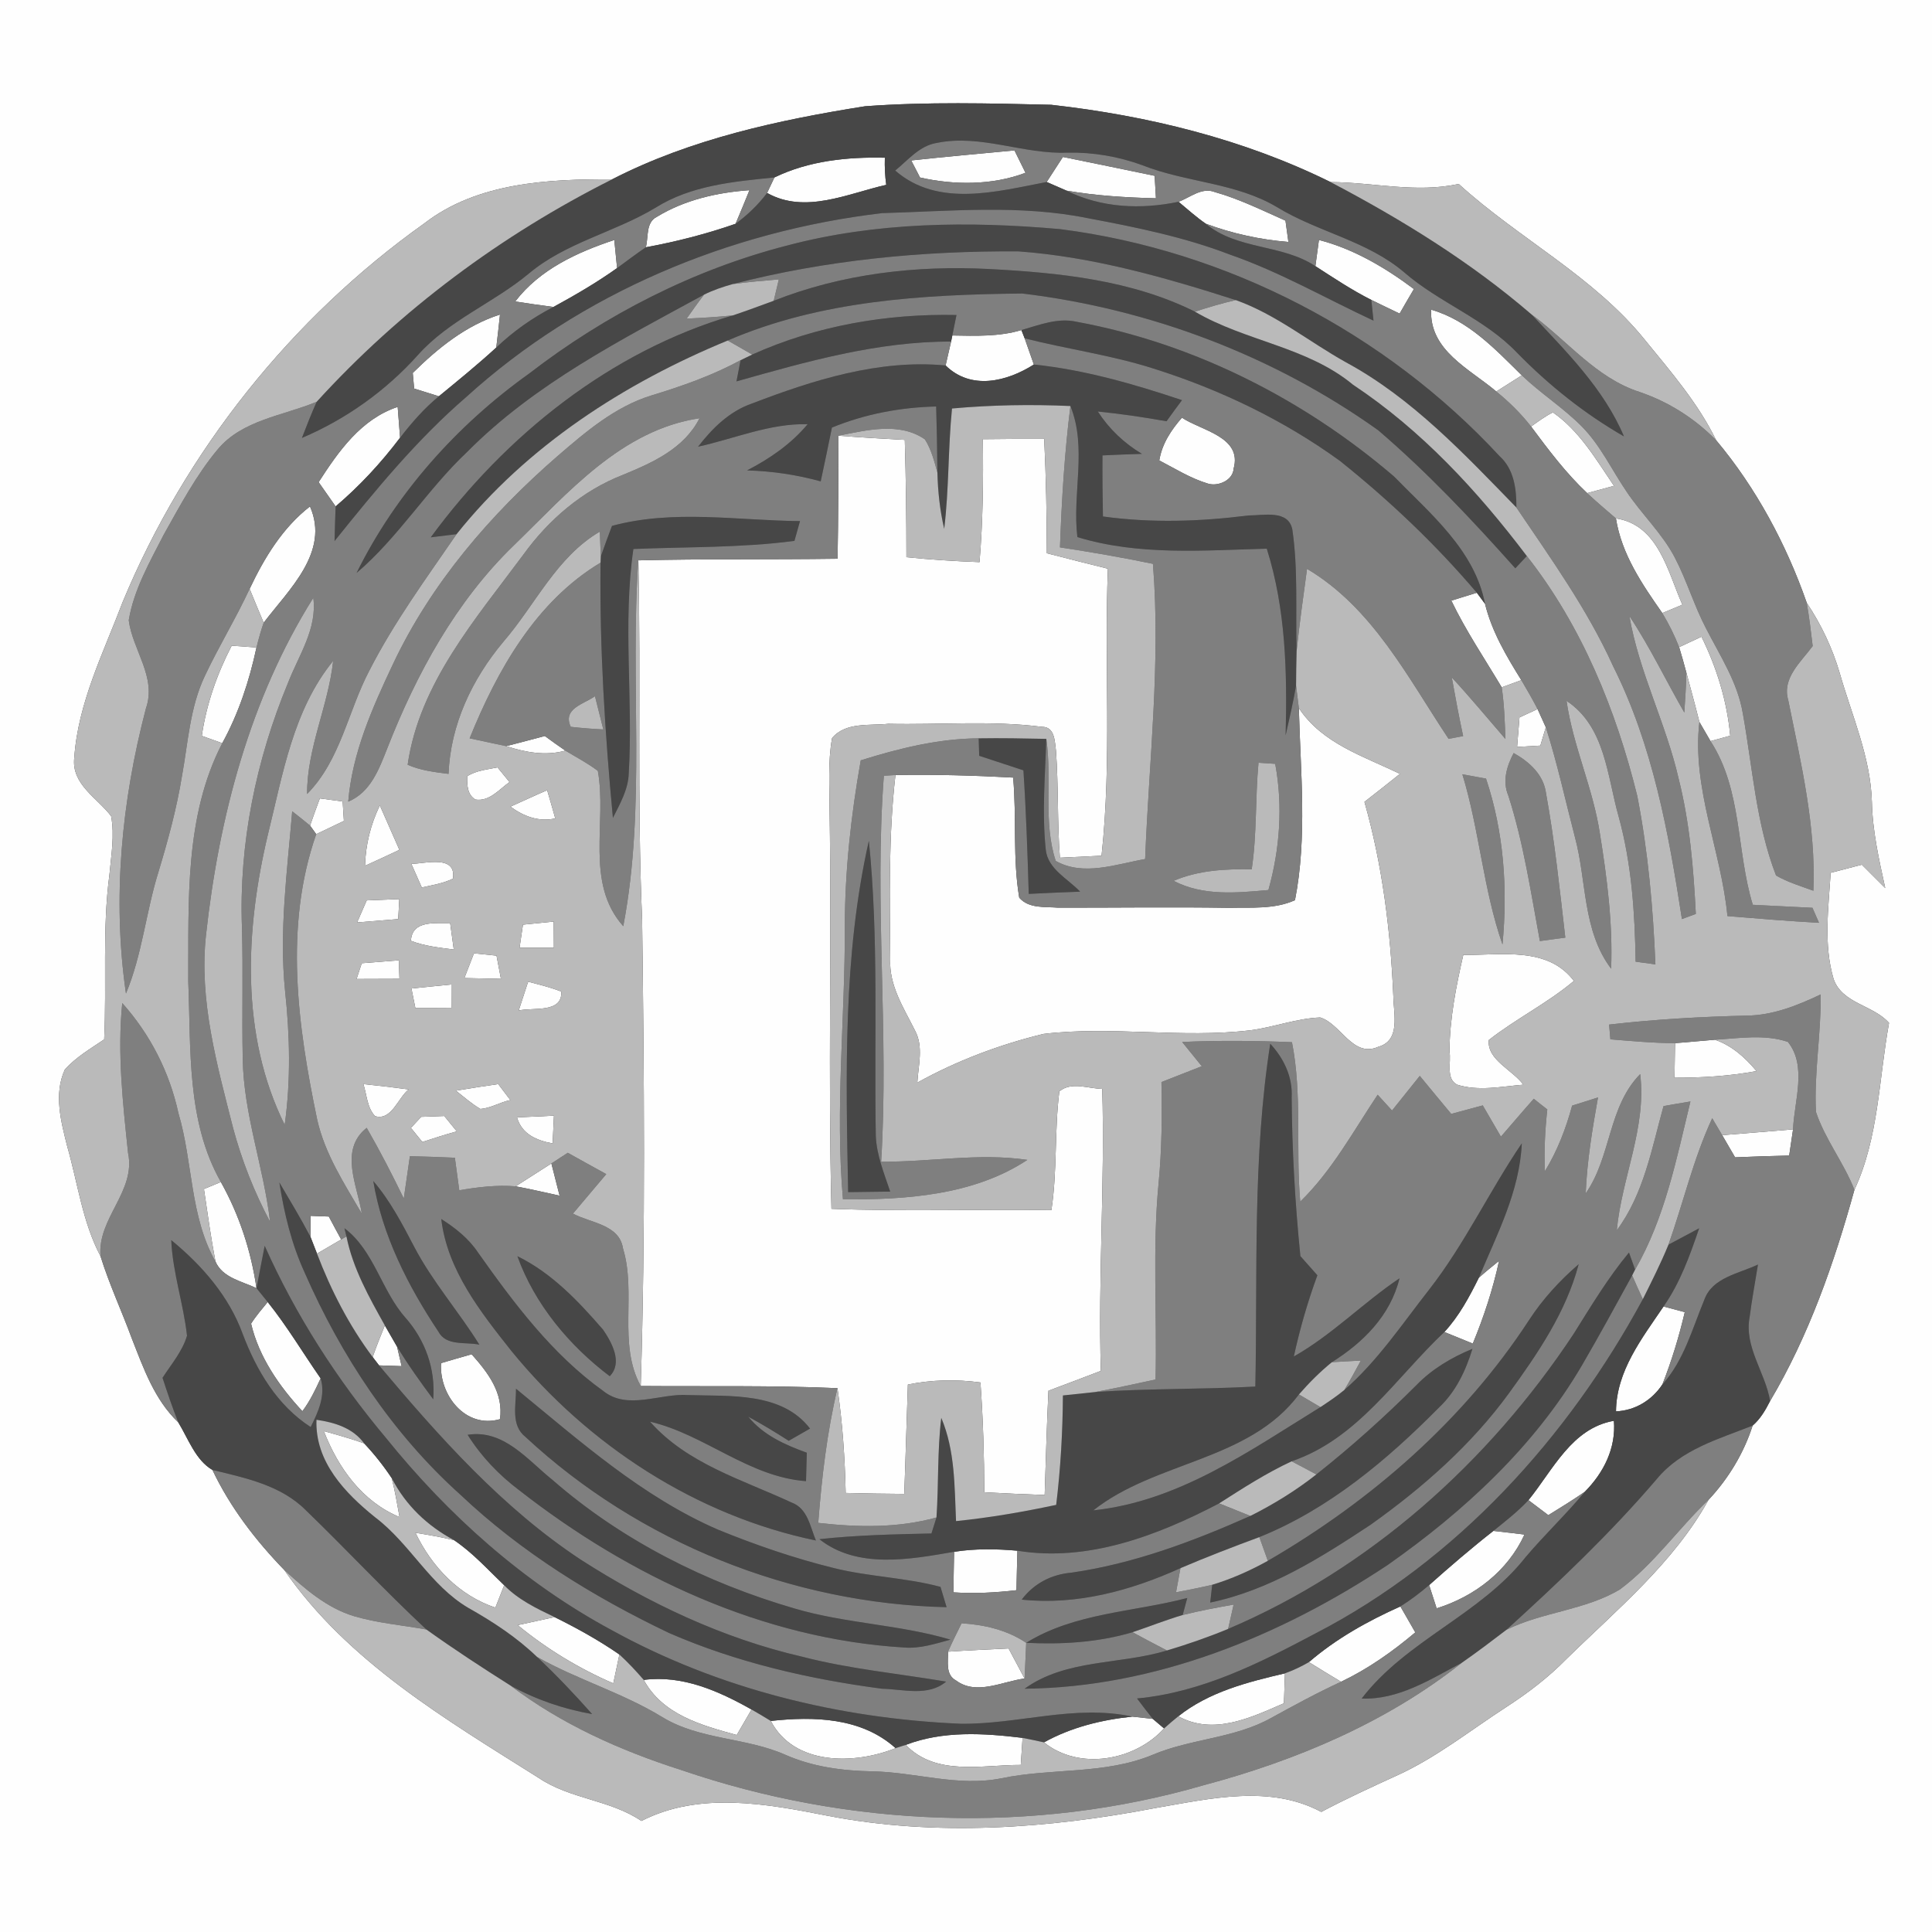 <?xml version="1.0" encoding="UTF-8" ?>
<!DOCTYPE svg PUBLIC "-//W3C//DTD SVG 1.1//EN" "http://www.w3.org/Graphics/SVG/1.1/DTD/svg11.dtd">
<svg width="250pt" height="250pt" viewBox="0 0 250 250" version="1.1" xmlns="http://www.w3.org/2000/svg">
<rect x="0" y="0" width="250" height="250" fill="#333333" stroke="none"/>
<g id="#fefefeff">
<path fill="#fefefe" opacity="1.00" d=" M 0.00 0.00 L 250.00 0.00 L 250.00 250.00 L 0.00 250.00 L 0.00 0.00 M 79.22 23.20 C 70.90 23.17 61.74 23.61 54.90 28.91 C 37.69 41.15 23.99 58.36 15.89 77.86 C 13.40 84.43 10.09 90.95 9.61 98.06 C 9.22 101.49 12.59 103.25 14.38 105.61 C 14.85 108.12 14.38 110.68 14.16 113.19 C 13.22 120.26 13.82 127.40 13.48 134.50 C 11.71 135.70 9.83 136.79 8.39 138.40 C 6.93 141.58 7.90 145.16 8.71 148.38 C 10.07 153.12 10.67 158.14 13.01 162.56 C 14.13 166.17 15.74 169.61 17.04 173.15 C 18.56 177.01 19.98 181.12 23.07 184.05 C 24.36 186.16 25.30 188.94 27.49 190.21 C 29.78 195.04 33.08 199.33 36.78 203.15 C 44.99 215.04 57.76 222.53 69.74 230.08 C 73.79 232.81 78.95 232.88 83.00 235.63 C 90.52 231.78 99.20 233.41 107.10 234.96 C 121.16 237.68 135.64 236.62 149.61 233.94 C 156.60 232.74 164.34 230.90 170.97 234.46 C 174.20 232.75 177.53 231.22 180.86 229.70 C 185.90 227.39 190.25 223.91 194.88 220.91 C 197.69 219.09 200.36 217.06 202.70 214.67 C 209.26 208.24 216.58 202.23 221.08 194.08 C 223.65 191.34 225.64 188.05 226.79 184.47 C 227.79 183.61 228.46 182.45 229.05 181.29 C 234.07 172.82 237.35 163.42 239.96 153.96 C 243.11 147.22 243.12 139.58 244.44 132.37 C 242.43 130.06 238.39 129.88 237.27 126.70 C 235.95 122.24 236.60 117.50 236.89 112.94 C 238.23 112.59 239.57 112.24 240.92 111.89 C 241.92 112.90 242.94 113.90 243.95 114.92 C 243.14 111.23 242.30 107.53 242.22 103.75 C 242.05 97.95 239.63 92.59 238.06 87.10 C 237.11 83.86 235.66 80.80 233.79 78.00 C 231.15 70.43 227.23 63.12 222.07 56.97 C 219.74 52.19 216.25 48.15 212.91 44.06 C 206.25 35.76 196.53 30.89 188.75 23.80 C 183.25 25.02 177.70 23.59 172.17 23.56 C 160.90 17.99 148.48 14.96 136.03 13.56 C 128.01 13.37 119.95 13.16 111.94 13.75 C 100.73 15.53 89.39 17.98 79.22 23.20 Z" />
<path fill="#fefefe" opacity="1.00" d=" M 117.91 20.76 C 122.36 20.28 126.82 19.88 131.27 19.46 C 131.63 20.19 132.35 21.64 132.70 22.36 C 128.39 23.99 123.49 23.97 119.05 22.97 C 118.77 22.42 118.20 21.31 117.91 20.76 Z" />
<path fill="#fefefe" opacity="1.00" d=" M 100.21 22.96 C 104.65 20.81 109.62 20.29 114.50 20.41 C 114.46 21.59 114.52 22.76 114.68 23.92 C 109.66 25.05 104.20 27.73 99.26 24.97 C 99.49 24.47 99.97 23.46 100.21 22.96 Z" />
<path fill="#fefefe" opacity="1.00" d=" M 137.54 20.31 C 141.50 21.10 145.45 21.94 149.41 22.75 C 149.46 23.72 149.52 24.69 149.58 25.66 C 145.71 25.56 141.83 25.33 138.01 24.67 C 137.37 24.39 136.09 23.83 135.44 23.55 C 136.14 22.47 136.84 21.39 137.54 20.31 Z" />
<path fill="#fefefe" opacity="1.00" d=" M 84.99 28.06 C 88.59 25.86 92.81 24.90 96.98 24.61 C 96.40 26.07 95.79 27.51 95.18 28.96 C 91.40 30.28 87.51 31.27 83.57 32.00 C 83.93 30.68 83.54 28.79 84.99 28.06 Z" />
<path fill="#fefefe" opacity="1.00" d=" M 152.50 26.11 C 154.00 25.56 155.51 24.19 157.19 24.85 C 160.36 25.74 163.33 27.22 166.34 28.55 C 166.43 29.24 166.62 30.62 166.72 31.31 C 163.07 31.01 159.46 30.23 156.03 28.95 C 154.78 28.09 153.66 27.07 152.50 26.11 Z" />
<path fill="#fefefe" opacity="1.00" d=" M 66.67 39.01 C 69.84 34.86 74.67 32.65 79.49 31.05 C 79.61 32.26 79.73 33.47 79.85 34.69 C 77.23 36.56 74.44 38.18 71.62 39.72 C 69.97 39.51 68.32 39.27 66.67 39.01 Z" />
<path fill="#fefefe" opacity="1.00" d=" M 170.67 31.05 C 175.20 32.22 179.24 34.63 182.96 37.40 C 182.33 38.46 181.72 39.52 181.11 40.58 C 179.89 39.99 178.66 39.41 177.45 38.81 C 174.93 37.54 172.58 35.97 170.21 34.44 C 170.36 33.31 170.51 32.18 170.67 31.05 Z" />
<path fill="#fefefe" opacity="1.00" d=" M 185.19 40.07 C 190.00 41.45 193.47 45.17 196.92 48.57 C 195.82 49.27 194.72 49.96 193.62 50.66 C 190.18 47.74 184.94 45.36 185.19 40.07 Z" />
<path fill="#fefefe" opacity="1.00" d=" M 53.41 48.26 C 56.66 45.05 60.28 42.11 64.70 40.70 C 64.55 42.13 64.39 43.55 64.22 44.97 C 61.82 47.17 59.30 49.22 56.79 51.28 C 55.72 50.94 54.65 50.61 53.59 50.28 C 53.54 49.78 53.45 48.76 53.41 48.26 Z" />
<path fill="#fefefe" opacity="1.00" d=" M 123.23 43.41 C 126.22 43.46 129.28 43.58 132.17 42.71 L 132.59 43.78 C 132.89 44.62 133.48 46.32 133.78 47.17 C 130.28 49.39 125.65 50.53 122.36 47.29 C 122.54 46.52 122.89 44.97 123.07 44.20 L 123.23 43.41 Z" />
<path fill="#fefefe" opacity="1.00" d=" M 41.23 62.39 C 43.81 58.39 46.72 54.23 51.46 52.65 C 51.57 53.98 51.67 55.31 51.77 56.64 C 49.31 59.89 46.54 62.89 43.43 65.53 C 42.70 64.48 41.96 63.43 41.23 62.39 Z" />
<path fill="#fefefe" opacity="1.00" d=" M 198.12 55.19 C 199.03 54.54 199.94 53.87 200.94 53.36 C 204.39 55.75 206.54 59.47 208.85 62.87 C 207.69 63.19 206.53 63.50 205.38 63.81 C 202.63 61.23 200.37 58.21 198.12 55.19 Z" />
<path fill="#fefefe" opacity="1.00" d=" M 152.94 54.05 C 155.50 55.74 160.78 56.53 159.63 60.65 C 159.55 62.14 157.63 62.99 156.31 62.58 C 154.07 61.91 152.07 60.65 150.01 59.58 C 150.36 57.43 151.54 55.65 152.94 54.05 Z" />
<path fill="#fefefe" opacity="1.00" d=" M 108.50 56.38 C 111.36 56.60 114.22 56.77 117.08 56.92 C 117.23 61.98 117.29 67.04 117.29 72.10 C 120.43 72.42 123.59 72.62 126.75 72.74 C 127.19 67.45 127.25 62.13 127.18 56.83 C 129.83 56.80 132.47 56.78 135.12 56.79 C 135.36 61.72 135.45 66.66 135.46 71.59 C 138.09 72.27 140.73 72.94 143.36 73.59 C 142.88 85.97 143.88 98.39 142.54 110.73 C 140.74 110.81 138.94 110.90 137.15 110.99 C 136.80 106.37 136.98 101.73 136.64 97.12 C 136.48 95.93 136.50 94.03 134.82 94.05 C 128.24 93.21 121.57 93.81 114.95 93.66 C 112.53 93.92 109.40 93.41 107.67 95.51 C 107.11 98.64 107.35 101.84 107.35 105.00 C 107.62 122.14 107.15 139.28 107.59 156.42 C 117.07 156.78 126.56 156.45 136.05 156.59 C 136.83 151.50 136.43 146.32 137.08 141.22 C 138.66 139.92 140.80 140.87 142.63 140.90 C 142.99 153.07 142.08 165.23 142.45 177.39 C 140.19 178.25 137.94 179.12 135.67 179.96 C 135.45 184.45 135.33 188.95 135.18 193.45 C 132.57 193.36 129.97 193.24 127.37 193.10 C 127.35 188.36 127.21 183.62 126.87 178.89 C 123.75 178.47 120.58 178.53 117.48 179.16 C 117.31 183.87 117.19 188.59 117.01 193.31 C 114.48 193.30 111.96 193.25 109.43 193.19 C 109.33 188.66 109.02 184.12 108.37 179.63 C 99.89 179.25 91.40 179.42 82.91 179.35 C 83.53 159.25 83.35 139.12 83.09 119.01 C 82.42 103.52 82.95 88.01 82.60 72.51 C 91.19 72.30 99.78 72.42 108.38 72.30 C 108.48 66.99 108.48 61.69 108.50 56.38 Z" />
<path fill="#fefefe" opacity="1.00" d=" M 32.30 76.20 C 34.20 72.19 36.55 68.30 40.11 65.53 C 42.71 71.43 37.36 76.30 34.12 80.58 C 33.50 79.12 32.90 77.66 32.30 76.20 Z" />
<path fill="#fefefe" opacity="1.00" d=" M 209.10 67.08 C 214.61 67.92 215.79 73.96 217.70 78.25 C 217.05 78.52 215.75 79.06 215.10 79.33 C 212.48 75.59 209.83 71.71 209.10 67.08 Z" />
<path fill="#fefefe" opacity="1.00" d=" M 187.80 77.72 C 188.63 77.47 190.27 76.96 191.10 76.70 C 191.36 77.06 191.90 77.77 192.16 78.13 C 193.04 81.72 194.93 84.91 196.86 88.01 C 196.01 88.32 195.16 88.63 194.32 88.94 C 192.11 85.23 189.68 81.63 187.80 77.72 Z" />
<path fill="#fefefe" opacity="1.00" d=" M 217.28 83.74 C 218.24 83.29 219.21 82.84 220.17 82.39 C 222.15 86.41 223.48 90.73 223.89 95.20 C 223.25 95.37 221.97 95.72 221.34 95.90 C 220.98 95.28 220.26 94.04 219.90 93.42 C 219.37 91.29 218.79 89.18 218.22 87.06 C 217.93 85.95 217.61 84.84 217.28 83.74 Z" />
<path fill="#fefefe" opacity="1.00" d=" M 29.98 83.55 C 31.05 83.62 32.12 83.70 33.19 83.78 C 32.27 88.08 30.89 92.29 28.76 96.17 C 28.10 95.93 26.77 95.45 26.11 95.22 C 26.71 91.13 28.08 87.21 29.98 83.55 Z" />
<path fill="#fefefe" opacity="1.00" d=" M 168.07 91.62 C 171.10 96.23 176.46 97.85 181.15 100.14 C 179.63 101.36 178.10 102.56 176.56 103.76 C 178.89 111.98 179.94 120.45 180.30 128.97 C 180.33 131.21 181.27 134.64 178.34 135.46 C 175.05 136.92 173.52 132.48 170.83 131.66 C 167.75 131.78 164.83 132.93 161.79 133.32 C 152.90 134.38 143.90 132.73 135.02 133.79 C 129.35 135.17 123.81 137.25 118.70 140.09 C 118.83 137.85 119.53 135.42 118.39 133.33 C 116.93 130.40 115.01 127.50 115.20 124.08 C 115.13 116.15 114.96 108.18 115.87 100.29 C 120.95 100.20 126.03 100.34 131.10 100.62 C 131.57 105.79 131.02 111.04 131.89 116.16 C 133.14 117.60 135.22 117.31 136.93 117.45 C 144.30 117.46 151.67 117.35 159.04 117.47 C 161.89 117.40 164.90 117.69 167.57 116.48 C 169.17 108.34 168.28 99.87 168.07 91.62 Z" />
<path fill="#fefefe" opacity="1.00" d=" M 196.62 92.83 C 197.20 92.56 198.37 92.02 198.96 91.75 C 199.23 92.34 199.76 93.52 200.03 94.11 C 199.85 94.70 199.50 95.89 199.32 96.48 C 198.32 96.53 197.32 96.59 196.31 96.65 C 196.42 95.37 196.52 94.10 196.62 92.83 Z" />
<path fill="#fefefe" opacity="1.00" d=" M 65.50 96.55 C 67.17 96.13 68.83 95.67 70.50 95.24 C 71.38 95.89 72.26 96.52 73.16 97.13 C 70.59 97.85 67.98 97.35 65.50 96.55 Z" />
<path fill="#fefefe" opacity="1.00" d=" M 60.45 100.45 C 61.62 99.69 63.05 99.58 64.38 99.30 C 64.77 99.77 65.54 100.72 65.93 101.20 C 64.59 102.14 63.34 103.75 61.51 103.46 C 60.44 102.80 60.44 101.56 60.45 100.45 Z" />
<path fill="#fefefe" opacity="1.00" d=" M 66.05 104.38 C 67.64 103.67 69.21 102.93 70.80 102.25 C 71.16 103.46 71.51 104.68 71.85 105.90 C 69.73 106.39 67.75 105.63 66.05 104.38 Z" />
<path fill="#fefefe" opacity="1.00" d=" M 41.39 103.31 C 42.37 103.44 43.35 103.58 44.34 103.71 C 44.39 104.55 44.45 105.39 44.50 106.23 C 43.31 106.80 42.11 107.37 40.92 107.94 C 40.72 107.66 40.32 107.11 40.12 106.83 C 40.52 105.65 40.96 104.48 41.39 103.31 Z" />
<path fill="#fefefe" opacity="1.00" d=" M 47.23 112.03 C 47.31 109.31 47.96 106.67 49.15 104.22 C 49.99 106.14 50.84 108.06 51.68 109.97 C 50.20 110.67 48.72 111.36 47.23 112.03 Z" />
<path fill="#fefefe" opacity="1.00" d=" M 53.23 111.79 C 55.07 111.74 59.09 110.58 58.61 113.70 C 57.34 114.32 55.94 114.53 54.58 114.84 C 54.13 113.82 53.68 112.80 53.23 111.79 Z" />
<path fill="#fefefe" opacity="1.00" d=" M 47.45 116.51 C 48.86 116.45 50.26 116.40 51.67 116.34 C 51.63 116.99 51.56 118.28 51.53 118.93 C 49.76 119.08 47.98 119.22 46.21 119.36 C 46.63 118.41 47.04 117.46 47.45 116.51 Z" />
<path fill="#fefefe" opacity="1.00" d=" M 53.17 121.74 C 53.33 119.01 56.34 119.52 58.25 119.44 C 58.40 120.58 58.56 121.72 58.72 122.87 C 56.85 122.62 54.94 122.43 53.17 121.74 Z" />
<path fill="#fefefe" opacity="1.00" d=" M 67.67 119.65 C 68.99 119.51 70.32 119.38 71.65 119.25 C 71.65 120.37 71.66 121.51 71.67 122.64 C 70.19 122.63 68.71 122.62 67.23 122.63 C 67.38 121.63 67.52 120.64 67.67 119.65 Z" />
<path fill="#fefefe" opacity="1.00" d=" M 61.33 123.36 C 62.30 123.46 63.27 123.56 64.25 123.66 C 64.44 124.66 64.63 125.66 64.82 126.66 C 63.24 126.63 61.66 126.59 60.09 126.56 C 60.50 125.49 60.91 124.42 61.33 123.36 Z" />
<path fill="#fefefe" opacity="1.00" d=" M 189.35 123.56 C 194.26 123.63 200.26 122.43 203.66 126.93 C 200.23 129.82 196.17 131.82 192.65 134.58 C 192.39 137.15 195.76 138.46 197.12 140.36 C 194.28 140.59 191.31 141.24 188.53 140.35 C 187.05 139.54 187.82 137.43 187.56 136.06 C 187.59 131.83 188.41 127.67 189.35 123.56 Z" />
<path fill="#fefefe" opacity="1.00" d=" M 46.81 124.64 C 48.41 124.51 50.01 124.39 51.61 124.26 C 51.63 124.86 51.67 126.06 51.69 126.66 C 49.84 126.67 47.99 126.67 46.14 126.68 C 46.30 126.17 46.64 125.15 46.81 124.64 Z" />
<path fill="#fefefe" opacity="1.00" d=" M 53.24 127.91 C 54.96 127.72 56.68 127.58 58.40 127.39 C 58.40 128.41 58.41 129.43 58.41 130.46 C 56.86 130.45 55.30 130.44 53.75 130.45 C 53.62 129.82 53.37 128.55 53.24 127.91 Z" />
<path fill="#fefefe" opacity="1.00" d=" M 68.34 127.03 C 69.78 127.41 71.24 127.76 72.63 128.31 C 72.80 131.16 68.93 130.32 67.12 130.76 C 67.52 129.51 67.93 128.27 68.34 127.03 Z" />
<path fill="#fefefe" opacity="1.00" d=" M 216.75 134.98 C 218.48 134.86 220.19 134.67 221.92 134.54 C 224.11 135.30 225.83 136.85 227.29 138.60 C 223.79 139.25 220.24 139.46 216.68 139.46 C 216.71 137.97 216.73 136.47 216.75 134.98 Z" />
<path fill="#fefefe" opacity="1.00" d=" M 47.02 140.28 C 48.98 140.48 50.93 140.71 52.88 140.97 C 51.48 142.09 50.66 145.06 48.53 144.43 C 47.49 143.31 47.47 141.66 47.02 140.28 Z" />
<path fill="#fefefe" opacity="1.00" d=" M 58.99 141.13 C 60.82 140.82 62.64 140.55 64.47 140.28 C 64.87 140.80 65.65 141.83 66.04 142.35 C 64.72 142.62 63.53 143.39 62.17 143.50 C 61.02 142.83 60.03 141.94 58.99 141.13 Z" />
<path fill="#fefefe" opacity="1.00" d=" M 54.50 144.52 C 55.50 144.49 56.49 144.45 57.49 144.41 C 57.89 144.91 58.71 145.90 59.11 146.40 C 57.61 146.81 56.13 147.29 54.65 147.77 C 54.28 147.32 53.54 146.41 53.17 145.95 C 53.50 145.59 54.17 144.88 54.50 144.52 Z" />
<path fill="#fefefe" opacity="1.00" d=" M 66.90 144.59 C 68.49 144.51 70.08 144.44 71.68 144.37 C 71.62 145.56 71.56 146.76 71.51 147.96 C 69.45 147.58 67.52 146.77 66.90 144.59 Z" />
<path fill="#fefefe" opacity="1.00" d=" M 222.85 146.89 C 225.90 146.63 228.96 146.41 232.02 146.14 C 231.85 147.27 231.69 148.40 231.52 149.53 C 229.18 149.58 226.85 149.66 224.52 149.76 C 223.96 148.80 223.41 147.84 222.85 146.89 Z" />
<path fill="#fefefe" opacity="1.00" d=" M 66.72 153.51 C 68.27 152.53 69.81 151.54 71.35 150.55 C 71.70 151.94 72.06 153.33 72.41 154.72 C 70.52 154.31 68.63 153.86 66.72 153.51 Z" />
<path fill="#fefefe" opacity="1.00" d=" M 26.39 153.86 C 26.94 153.63 28.04 153.18 28.58 152.95 C 30.96 157.20 32.49 161.87 33.19 166.69 C 31.31 165.79 28.80 165.36 27.88 163.24 C 27.29 160.13 26.85 156.99 26.39 153.86 Z" />
<path fill="#fefefe" opacity="1.00" d=" M 40.18 157.33 C 40.77 157.36 41.96 157.40 42.55 157.42 C 43.07 158.41 43.61 159.40 44.15 160.39 C 43.10 161.00 42.06 161.61 41.02 162.22 C 40.81 161.68 40.39 160.60 40.18 160.06 C 40.18 159.38 40.18 158.02 40.18 157.33 Z" />
<path fill="#fefefe" opacity="1.00" d=" M 191.36 165.34 C 192.21 164.58 193.09 163.87 193.98 163.15 C 193.19 166.82 192.01 170.39 190.58 173.86 C 189.35 173.36 188.13 172.86 186.90 172.36 C 188.80 170.31 190.13 167.82 191.36 165.34 Z" />
<path fill="#fefefe" opacity="1.00" d=" M 32.49 171.28 C 33.12 170.28 33.90 169.39 34.64 168.48 C 37.15 171.61 39.20 175.07 41.49 178.36 C 40.82 179.83 40.11 181.30 39.13 182.61 C 36.14 179.40 33.50 175.59 32.49 171.28 Z" />
<path fill="#fefefe" opacity="1.00" d=" M 215.26 169.06 C 215.95 169.25 217.32 169.61 218.01 169.79 C 217.26 172.98 216.31 176.11 215.11 179.15 C 213.75 181.20 211.58 182.52 209.11 182.63 C 209.15 177.41 212.47 173.18 215.26 169.06 Z" />
<path fill="#fefefe" opacity="1.00" d=" M 48.22 175.60 C 48.70 174.22 49.25 172.87 49.80 171.51 C 50.32 172.43 50.85 173.34 51.38 174.26 C 51.53 174.89 51.82 176.15 51.97 176.78 C 51.24 176.75 49.78 176.70 49.05 176.68 C 48.85 176.41 48.43 175.87 48.22 175.60 Z" />
<path fill="#fefefe" opacity="1.00" d=" M 57.07 176.39 C 58.39 176.00 59.71 175.61 61.03 175.24 C 63.14 177.61 65.18 180.25 64.70 183.64 C 60.24 184.92 56.81 180.52 57.07 176.39 Z" />
<path fill="#fefefe" opacity="1.00" d=" M 197.78 194.12 C 200.94 190.24 203.37 184.80 208.84 183.85 C 209.12 187.40 207.52 190.56 205.08 193.03 C 203.54 194.10 201.94 195.08 200.35 196.06 C 199.49 195.41 198.63 194.77 197.78 194.12 Z" />
<path fill="#fefefe" opacity="1.00" d=" M 41.90 185.18 C 43.65 185.67 45.40 186.16 47.12 186.77 C 48.43 188.16 49.63 189.67 50.69 191.27 C 51.11 192.93 51.40 194.62 51.70 196.31 C 46.85 194.29 43.75 189.93 41.90 185.18 Z" />
<path fill="#fefefe" opacity="1.00" d=" M 53.76 198.34 C 55.43 198.61 57.11 198.90 58.76 199.30 C 61.18 200.93 63.14 203.12 65.24 205.13 C 64.95 205.85 64.38 207.31 64.10 208.03 C 59.38 206.44 55.88 202.75 53.76 198.34 Z" />
<path fill="#fefefe" opacity="1.00" d=" M 184.93 205.11 C 187.64 202.70 190.38 200.34 193.24 198.10 C 194.58 198.25 195.92 198.40 197.27 198.57 C 195.10 203.30 190.80 206.59 185.90 208.12 C 185.65 207.36 185.17 205.86 184.93 205.11 Z" />
<path fill="#fefefe" opacity="1.00" d=" M 123.46 200.80 C 126.17 200.38 128.93 200.42 131.65 200.66 C 131.60 202.36 131.57 204.06 131.53 205.77 C 128.82 206.09 126.09 206.23 123.37 206.05 C 123.39 204.30 123.43 202.55 123.46 200.80 Z" />
<path fill="#fefefe" opacity="1.00" d=" M 169.37 215.08 C 172.90 212.04 176.97 209.77 181.21 207.87 C 181.85 208.99 182.50 210.11 183.14 211.23 C 180.19 213.72 177.02 215.96 173.53 217.62 C 172.14 216.78 170.74 215.94 169.37 215.08 Z" />
<path fill="#fefefe" opacity="1.00" d=" M 66.99 210.29 C 68.58 209.94 70.17 209.59 71.76 209.25 C 74.65 210.68 77.49 212.25 80.15 214.09 C 79.88 215.34 79.62 216.58 79.36 217.83 C 74.90 215.90 70.74 213.37 66.99 210.29 Z" />
<path fill="#fefefe" opacity="1.00" d=" M 122.67 213.73 C 125.28 213.55 127.89 213.44 130.51 213.31 C 131.20 214.60 131.89 215.90 132.58 217.20 C 129.71 217.57 126.35 219.42 123.72 217.46 C 122.31 216.71 122.71 215.03 122.67 213.73 Z" />
<path fill="#fefefe" opacity="1.00" d=" M 83.30 217.38 C 88.30 216.72 93.01 218.82 97.25 221.21 C 96.61 222.31 95.97 223.41 95.33 224.51 C 90.75 223.25 85.75 221.89 83.30 217.38 Z" />
<path fill="#fefefe" opacity="1.00" d=" M 152.47 222.09 C 156.43 218.93 161.43 217.66 166.27 216.53 C 166.22 217.82 166.18 219.11 166.14 220.40 C 161.84 222.27 157.05 224.59 152.47 222.09 Z" />
<path fill="#fefefe" opacity="1.00" d=" M 99.74 222.69 C 105.32 222.08 111.47 222.23 115.89 226.21 C 110.56 228.35 102.78 228.49 99.74 222.69 Z" />
<path fill="#fefefe" opacity="1.00" d=" M 146.52 222.13 C 147.18 222.20 148.51 222.35 149.17 222.42 C 149.54 222.73 150.27 223.35 150.63 223.66 C 146.83 227.85 139.64 229.14 135.09 225.46 C 138.61 223.51 142.54 222.54 146.52 222.13 Z" />
<path fill="#fefefe" opacity="1.00" d=" M 117.20 225.79 C 122.01 223.94 127.30 224.27 132.32 224.88 C 132.24 226.04 132.16 227.21 132.09 228.38 C 127.05 228.37 121.14 229.86 117.20 225.79 Z" />
</g>
<g id="#474747ff">
<path fill="#474747" opacity="1.00" d=" M 79.22 23.20 C 89.39 17.98 100.73 15.53 111.94 13.75 C 119.95 13.16 128.01 13.37 136.03 13.56 C 148.48 14.96 160.90 17.99 172.17 23.56 C 181.38 28.40 190.29 33.89 198.19 40.70 C 202.69 45.52 207.53 50.29 210.14 56.47 C 205.04 53.54 200.42 49.85 196.31 45.65 C 192.13 41.25 186.24 39.18 181.70 35.24 C 176.92 31.16 170.55 30.04 165.27 26.82 C 159.94 23.63 153.55 23.63 147.87 21.40 C 144.76 20.25 141.46 19.69 138.14 19.75 C 132.44 20.00 126.94 17.33 121.24 18.49 C 118.99 18.84 117.50 20.72 115.84 22.07 C 121.39 26.90 128.98 24.78 135.44 23.55 C 136.09 23.83 137.37 24.39 138.01 24.67 C 142.51 26.91 147.65 27.13 152.50 26.11 C 153.66 27.07 154.78 28.09 156.03 28.95 C 160.11 32.36 165.90 31.56 170.21 34.44 C 172.58 35.97 174.93 37.54 177.45 38.81 C 177.52 39.48 177.66 40.82 177.73 41.49 C 171.54 38.61 165.60 35.18 159.14 32.94 C 153.21 30.66 146.97 29.40 140.75 28.23 C 131.99 26.45 122.98 27.33 114.13 27.58 C 94.40 29.91 75.15 37.92 60.37 51.34 C 53.95 56.87 48.58 63.43 43.29 70.01 C 43.32 68.52 43.38 67.02 43.43 65.53 C 46.54 62.89 49.31 59.89 51.77 56.64 C 53.27 54.70 54.89 52.84 56.79 51.28 C 59.30 49.22 61.82 47.17 64.22 44.97 C 66.42 42.87 68.91 41.11 71.62 39.72 C 74.44 38.18 77.23 36.56 79.85 34.69 C 81.09 33.79 82.30 32.86 83.57 32.00 C 87.51 31.27 91.40 30.28 95.18 28.96 C 96.72 27.83 98.11 26.50 99.26 24.97 C 104.20 27.73 109.66 25.05 114.68 23.92 C 114.52 22.76 114.46 21.59 114.50 20.41 C 109.62 20.29 104.65 20.81 100.21 22.96 C 94.91 23.50 89.42 23.98 84.79 26.90 C 79.50 30.08 73.21 31.38 68.42 35.41 C 63.84 39.22 58.07 41.44 54.06 45.96 C 49.91 50.58 44.78 54.24 39.07 56.67 C 39.67 55.10 40.29 53.53 40.98 51.99 C 51.81 40.10 64.86 30.41 79.22 23.20 Z" />
<path fill="#474747" opacity="1.00" d=" M 101.82 31.78 C 113.34 28.72 125.39 28.60 137.19 29.65 C 158.78 32.41 179.25 43.05 194.03 59.01 C 195.92 60.71 196.23 63.27 196.22 65.67 C 189.49 58.76 182.76 51.54 174.18 46.89 C 169.41 44.24 165.11 40.68 159.91 38.83 C 150.78 35.90 141.41 33.23 131.81 32.53 C 119.37 32.44 106.86 33.65 94.81 36.76 C 93.54 37.12 92.28 37.54 91.10 38.13 C 80.33 44.00 69.18 49.67 60.44 58.49 C 55.28 63.35 51.56 69.53 46.14 74.14 C 51.22 63.85 59.12 55.02 68.44 48.36 C 78.33 40.73 89.70 34.90 101.82 31.78 Z" />
<path fill="#474747" opacity="1.00" d=" M 100.12 38.92 C 108.96 35.42 118.56 34.32 128.00 34.81 C 137.06 35.29 146.40 36.23 154.63 40.33 C 161.16 44.17 169.15 44.86 175.09 49.79 C 183.95 55.67 191.19 63.52 197.57 71.95 C 197.20 72.34 196.45 73.14 196.08 73.54 C 190.49 67.27 184.71 61.13 178.33 55.67 C 164.79 46.01 148.78 39.97 132.29 37.98 C 119.40 38.12 106.17 38.88 94.17 44.06 C 80.79 49.57 68.17 57.72 59.08 69.12 C 57.97 69.26 56.85 69.40 55.74 69.53 C 65.44 56.32 78.98 45.46 94.87 40.80 C 96.63 40.21 98.37 39.56 100.12 38.92 Z" />
<path fill="#474747" opacity="1.00" d=" M 97.34 45.88 C 105.60 42.15 114.74 40.57 123.77 40.76 C 123.63 41.42 123.37 42.75 123.23 43.41 L 123.07 44.20 C 113.55 44.17 104.38 46.79 95.30 49.35 C 95.43 48.66 95.70 47.30 95.83 46.61 C 96.21 46.43 96.97 46.06 97.34 45.88 Z" />
<path fill="#474747" opacity="1.00" d=" M 132.17 42.71 C 134.49 42.05 136.88 41.08 139.33 41.64 C 154.48 44.43 168.71 51.66 180.38 61.65 C 185.07 66.46 190.83 71.19 192.16 78.13 C 191.90 77.77 191.36 77.06 191.10 76.70 C 185.77 70.43 179.77 64.74 173.35 59.61 C 166.07 54.34 157.85 50.40 149.29 47.70 C 143.83 45.95 138.13 45.19 132.59 43.78 L 132.17 42.71 Z" />
<path fill="#474747" opacity="1.00" d=" M 97.32 52.21 C 105.28 49.16 113.73 46.48 122.36 47.29 C 125.65 50.53 130.28 49.39 133.78 47.17 C 140.34 47.85 146.71 49.69 152.95 51.78 C 152.27 52.68 151.61 53.59 150.95 54.51 C 148.00 53.99 145.04 53.55 142.06 53.25 C 143.51 55.50 145.47 57.36 147.77 58.73 C 146.07 58.78 144.36 58.85 142.66 58.93 C 142.64 61.56 142.67 64.20 142.72 66.83 C 148.98 67.70 155.30 67.49 161.55 66.70 C 163.47 66.71 166.74 65.91 167.23 68.54 C 167.99 73.74 167.63 79.02 167.78 84.25 C 167.74 85.74 167.72 87.23 167.71 88.72 C 167.34 90.88 166.84 93.01 166.36 95.15 C 166.57 87.03 166.39 78.81 163.92 71.00 C 155.73 71.21 147.38 71.93 139.41 69.50 C 138.73 63.87 140.70 57.93 138.51 52.54 C 133.40 52.31 128.28 52.40 123.19 52.86 C 122.67 58.04 122.81 63.26 122.18 68.43 C 121.62 66.04 121.36 63.59 121.30 61.14 C 121.28 58.29 121.22 55.44 121.14 52.60 C 116.51 52.71 111.93 53.57 107.65 55.33 C 107.19 57.65 106.69 59.97 106.20 62.29 C 103.10 61.43 99.89 60.96 96.67 60.87 C 99.61 59.35 102.37 57.45 104.51 54.89 C 99.60 54.77 95.04 56.77 90.33 57.80 C 92.18 55.41 94.40 53.21 97.32 52.21 Z" />
<path fill="#474747" opacity="1.00" d=" M 79.19 68.05 C 87.18 65.89 95.41 67.36 103.52 67.43 C 103.34 68.07 102.98 69.35 102.80 69.99 C 95.89 70.90 88.91 70.75 81.96 71.04 C 80.56 80.67 81.94 90.40 81.36 100.06 C 81.30 102.16 80.22 104.01 79.31 105.84 C 78.28 94.88 77.58 83.83 77.71 72.81 L 77.74 72.02 C 78.20 70.68 78.70 69.37 79.19 68.05 Z" />
<path fill="#474747" opacity="1.00" d=" M 126.64 95.54 C 129.56 95.49 132.48 95.55 135.39 95.61 C 135.24 100.37 134.82 105.17 135.32 109.93 C 135.57 112.46 138.18 113.70 139.77 115.38 C 137.55 115.46 135.34 115.56 133.12 115.67 C 132.96 110.34 132.78 105.01 132.43 99.68 C 130.52 99.06 128.62 98.43 126.71 97.80 C 126.70 97.23 126.66 96.10 126.64 95.54 Z" />
<path fill="#474747" opacity="1.00" d=" M 109.75 154.26 C 109.46 139.10 109.07 123.67 112.43 108.80 C 113.73 121.50 113.10 134.30 113.33 147.04 C 113.45 149.53 114.41 151.85 115.19 154.19 C 113.38 154.21 111.56 154.24 109.75 154.26 Z" />
<path fill="#474747" opacity="1.00" d=" M 164.37 135.06 C 166.13 136.96 167.28 139.35 167.14 142.00 C 167.19 148.87 167.58 155.71 168.27 162.54 C 169.00 163.37 169.74 164.19 170.47 165.02 C 169.21 168.45 168.20 171.96 167.42 175.53 C 172.39 172.72 176.38 168.58 181.10 165.41 C 179.92 170.22 176.41 173.72 172.34 176.27 C 170.79 177.53 169.39 178.94 168.08 180.44 C 161.61 189.08 149.52 189.06 141.48 195.44 C 152.50 194.28 161.70 187.73 170.86 182.08 C 171.92 181.38 172.98 180.67 173.96 179.86 C 178.26 176.12 181.45 171.31 184.95 166.85 C 189.55 160.95 192.73 154.12 196.92 147.95 C 196.64 154.18 193.71 159.72 191.36 165.34 C 190.13 167.82 188.80 170.31 186.90 172.36 C 180.62 178.28 175.71 186.17 167.14 189.09 C 163.85 190.62 160.80 192.59 157.75 194.54 C 149.81 198.69 140.76 202.16 131.65 200.66 C 128.93 200.42 126.17 200.38 123.46 200.80 C 117.76 201.79 110.94 203.06 106.03 199.17 C 110.85 198.64 115.69 198.54 120.53 198.43 C 120.69 197.91 121.01 196.88 121.18 196.36 C 121.47 192.07 121.28 187.75 121.80 183.47 C 123.59 187.69 123.51 192.33 123.71 196.83 C 128.07 196.39 132.39 195.64 136.67 194.73 C 137.24 190.03 137.51 185.30 137.54 180.57 C 138.92 180.43 140.31 180.28 141.70 180.13 C 148.60 179.65 155.53 179.80 162.44 179.42 C 162.74 164.62 162.07 149.75 164.37 135.06 Z" />
<path fill="#474747" opacity="1.00" d=" M 36.15 153.01 C 37.52 155.34 38.92 157.66 40.18 160.06 C 40.39 160.60 40.81 161.68 41.02 162.22 C 42.83 166.97 45.17 171.52 48.22 175.60 C 48.43 175.87 48.85 176.41 49.05 176.68 C 56.84 185.93 65.00 195.12 75.17 201.83 C 83.96 207.47 93.56 212.01 103.77 214.37 C 109.89 215.96 116.20 216.55 122.43 217.60 C 120.10 219.57 116.88 218.58 114.12 218.52 C 104.71 217.28 95.31 215.12 86.58 211.31 C 76.81 206.65 67.46 200.88 59.57 193.41 C 50.79 185.53 44.15 175.46 39.43 164.69 C 37.73 160.99 36.77 157.02 36.15 153.01 Z" />
<path fill="#474747" opacity="1.00" d=" M 48.30 152.82 C 50.49 155.38 52.05 158.37 53.60 161.34 C 55.96 165.85 59.35 169.69 62.03 174.00 C 60.24 173.61 57.74 174.23 56.72 172.30 C 52.80 166.40 49.46 159.87 48.30 152.82 Z" />
<path fill="#474747" opacity="1.00" d=" M 57.10 157.74 C 58.93 158.90 60.65 160.26 61.86 162.08 C 66.51 168.65 71.45 175.25 78.06 179.99 C 81.22 182.53 85.41 180.27 89.02 180.52 C 94.39 180.70 101.16 180.08 104.82 184.86 C 104.13 185.26 102.75 186.04 102.06 186.44 C 100.35 185.34 98.61 184.29 96.83 183.32 C 98.76 185.71 101.59 186.96 104.40 187.98 C 104.38 188.90 104.33 190.74 104.30 191.66 C 96.86 191.11 91.21 185.63 84.11 183.96 C 88.93 189.42 96.06 191.46 102.44 194.43 C 104.51 195.19 104.83 197.55 105.58 199.34 C 90.10 196.13 76.13 187.02 66.18 174.82 C 62.18 169.77 57.88 164.35 57.10 157.74 Z" />
<path fill="#474747" opacity="1.00" d=" M 44.57 158.93 C 48.41 161.82 49.33 166.96 52.45 170.49 C 55.04 173.43 56.37 177.14 56.06 181.07 C 54.42 178.86 52.81 176.62 51.38 174.26 C 50.85 173.34 50.32 172.43 49.80 171.51 C 47.76 167.86 45.66 164.14 44.83 159.99 L 44.57 158.93 Z" />
<path fill="#474747" opacity="1.00" d=" M 215.90 161.06 C 217.22 160.36 218.54 159.65 219.87 158.94 C 218.67 162.45 217.41 166.00 215.26 169.06 C 212.47 173.18 209.15 177.41 209.11 182.63 C 211.58 182.52 213.75 181.20 215.11 179.15 C 217.90 176.05 218.97 171.97 220.53 168.21 C 221.56 165.29 225.02 164.81 227.48 163.63 C 227.12 165.90 226.69 168.16 226.40 170.44 C 225.67 174.30 228.44 177.60 229.05 181.29 C 228.46 182.45 227.79 183.61 226.79 184.47 C 222.39 186.21 217.54 187.56 214.40 191.37 C 208.42 198.37 201.74 204.71 194.94 210.89 C 193.03 212.35 191.13 213.79 189.16 215.16 C 185.10 217.30 180.98 219.98 176.20 219.79 C 182.02 212.21 191.57 208.94 197.44 201.46 C 199.89 198.57 202.66 195.95 205.08 193.03 C 207.52 190.56 209.12 187.40 208.84 183.85 C 203.37 184.80 200.94 190.24 197.78 194.12 C 196.40 195.60 194.81 196.84 193.24 198.10 C 190.38 200.34 187.64 202.70 184.93 205.11 C 183.75 206.11 182.52 207.06 181.21 207.87 C 176.97 209.77 172.90 212.04 169.37 215.08 C 168.38 215.66 167.34 216.15 166.27 216.53 C 161.43 217.66 156.43 218.93 152.47 222.09 C 151.84 222.60 151.23 223.12 150.63 223.66 C 150.27 223.35 149.54 222.73 149.17 222.42 C 148.47 221.55 147.80 220.67 147.13 219.78 C 155.47 219.01 163.00 215.20 170.27 211.34 C 188.50 201.91 202.89 186.03 212.58 168.12 C 213.74 165.79 214.91 163.47 215.90 161.06 Z" />
<path fill="#474747" opacity="1.00" d=" M 24.20 172.84 C 23.74 168.68 22.34 164.67 22.16 160.47 C 26.13 163.73 29.62 167.71 31.40 172.60 C 33.19 177.33 35.86 181.85 40.20 184.66 C 41.18 182.70 42.16 180.58 41.49 178.36 C 39.20 175.07 37.15 171.61 34.64 168.48 C 34.16 167.88 33.67 167.29 33.19 166.69 C 33.55 164.86 33.90 163.04 34.25 161.21 C 38.26 170.19 43.62 178.53 49.94 186.06 C 58.01 196.07 67.79 204.83 79.16 210.94 C 92.95 218.54 108.58 222.38 124.26 223.05 C 131.71 223.16 139.07 220.52 146.52 222.13 C 142.54 222.54 138.61 223.51 135.09 225.46 C 134.17 225.26 133.24 225.06 132.32 224.88 C 127.30 224.27 122.01 223.94 117.20 225.79 C 116.87 225.89 116.22 226.10 115.89 226.21 C 111.47 222.23 105.32 222.08 99.74 222.69 C 98.91 222.19 98.09 221.68 97.25 221.21 C 93.01 218.82 88.30 216.72 83.30 217.38 C 82.31 216.23 81.27 215.12 80.15 214.09 C 77.49 212.25 74.65 210.68 71.76 209.25 C 69.43 208.14 67.06 207.00 65.24 205.13 C 63.14 203.12 61.18 200.93 58.76 199.30 C 55.30 197.45 52.49 194.78 50.69 191.27 C 49.63 189.67 48.43 188.16 47.12 186.77 C 45.65 184.77 43.30 184.06 40.95 183.72 C 40.75 189.15 44.64 193.20 48.57 196.36 C 53.07 199.77 55.68 205.18 60.62 208.07 C 63.80 209.86 66.86 211.87 69.50 214.41 C 71.99 216.75 74.35 219.24 76.62 221.80 C 72.91 221.15 69.31 219.92 66.01 218.08 C 62.34 215.76 58.71 213.39 55.18 210.86 C 49.82 205.87 44.83 200.50 39.57 195.42 C 36.34 192.18 31.76 191.25 27.49 190.21 C 25.30 188.94 24.36 186.16 23.07 184.05 C 22.31 182.16 21.67 180.23 21.03 178.29 C 22.16 176.53 23.60 174.88 24.20 172.84 Z" />
<path fill="#474747" opacity="1.00" d=" M 203.61 172.63 C 205.87 169.03 208.06 165.36 210.79 162.08 C 210.99 162.63 211.38 163.74 211.58 164.29 L 211.20 165.04 C 209.06 168.94 206.94 172.84 204.70 176.68 C 198.56 187.17 189.42 195.59 179.55 202.52 C 165.67 211.73 149.42 218.36 132.58 218.52 C 137.96 214.64 144.92 215.44 151.00 213.57 C 153.68 212.77 156.34 211.85 158.92 210.78 C 177.28 202.97 192.65 189.18 203.61 172.63 Z" />
<path fill="#474747" opacity="1.00" d=" M 66.95 162.55 C 71.38 164.71 74.84 168.37 78.03 172.05 C 79.16 173.70 80.62 176.34 78.90 178.08 C 73.68 174.15 69.17 168.75 66.95 162.55 Z" />
<path fill="#474747" opacity="1.00" d=" M 197.85 170.83 C 199.62 168.11 201.82 165.71 204.28 163.59 C 202.65 169.78 199.00 175.12 195.29 180.24 C 190.41 186.96 184.08 192.52 177.33 197.32 C 170.91 201.56 164.24 205.79 156.60 207.37 C 156.67 206.80 156.79 205.64 156.86 205.07 C 159.37 204.31 161.77 203.24 164.06 201.97 C 177.40 194.22 189.38 183.82 197.85 170.83 Z" />
<path fill="#474747" opacity="1.00" d=" M 183.26 179.26 C 185.30 177.15 187.84 175.65 190.53 174.54 C 189.67 177.36 188.38 180.09 186.20 182.14 C 179.47 188.94 171.93 195.29 162.96 198.90 C 159.53 200.17 156.12 201.48 152.75 202.92 C 146.33 205.83 139.32 207.74 132.21 206.99 C 133.78 204.90 136.06 203.72 138.65 203.50 C 146.72 202.34 154.39 199.45 161.80 196.16 C 164.81 194.65 167.70 192.87 170.34 190.79 C 174.87 187.20 179.18 183.34 183.26 179.26 Z" />
<path fill="#474747" opacity="1.00" d=" M 66.77 179.70 C 74.99 186.43 83.05 193.66 92.92 197.94 C 97.80 199.93 102.80 201.65 107.92 202.91 C 112.46 204.04 117.18 204.13 121.70 205.34 C 121.90 206.00 122.29 207.31 122.49 207.97 C 102.45 207.51 82.70 199.60 68.01 185.95 C 66.05 184.42 66.80 181.81 66.77 179.70 Z" />
<path fill="#474747" opacity="1.00" d=" M 60.51 185.66 C 65.20 184.93 68.23 188.89 71.48 191.49 C 80.48 199.35 91.40 204.81 102.82 208.14 C 109.43 210.09 116.40 210.21 122.99 212.17 C 121.05 212.69 119.08 213.35 117.04 213.19 C 98.74 212.10 81.49 204.02 67.19 192.84 C 64.56 190.86 62.26 188.46 60.51 185.66 Z" />
<path fill="#474747" opacity="1.00" d=" M 132.79 212.58 C 139.05 208.69 146.67 208.61 153.63 206.78 C 153.48 207.33 153.19 208.43 153.04 208.98 C 150.84 209.63 148.72 210.48 146.55 211.21 C 142.09 212.53 137.40 212.81 132.79 212.58 Z" />
</g>
<g id="#7f7f7fff">
<path fill="#7f7f7f" opacity="1.00" d=" M 115.84 22.07 C 117.50 20.72 118.99 18.84 121.24 18.49 C 126.94 17.33 132.44 20.00 138.14 19.75 C 141.46 19.69 144.76 20.25 147.87 21.40 C 153.55 23.63 159.94 23.63 165.27 26.82 C 170.55 30.04 176.92 31.16 181.70 35.24 C 186.24 39.18 192.13 41.25 196.31 45.65 C 200.42 49.85 205.04 53.54 210.14 56.47 C 207.53 50.29 202.69 45.52 198.19 40.70 C 202.82 44.08 206.53 48.91 212.16 50.72 C 215.91 52.00 219.30 54.14 222.07 56.97 C 227.23 63.12 231.15 70.43 233.79 78.00 C 234.11 79.85 234.34 81.72 234.56 83.60 C 233.04 85.67 230.55 87.75 231.40 90.61 C 233.04 98.74 235.00 106.89 234.65 115.26 C 233.02 114.66 231.33 114.16 229.82 113.29 C 227.23 106.60 226.79 99.33 225.52 92.31 C 224.85 88.31 222.59 84.88 220.77 81.33 C 219.21 78.36 218.27 75.11 216.71 72.13 C 215.05 68.96 212.38 66.50 210.42 63.53 C 208.54 60.75 207.10 57.65 204.73 55.23 C 202.32 52.78 199.39 50.94 196.92 48.57 C 193.47 45.17 190.00 41.45 185.19 40.07 C 184.94 45.36 190.18 47.74 193.62 50.66 C 195.28 52.00 196.81 53.51 198.12 55.19 C 200.37 58.21 202.63 61.23 205.38 63.81 C 206.59 64.94 207.85 66.01 209.10 67.08 C 209.83 71.71 212.48 75.59 215.10 79.33 C 215.95 80.73 216.68 82.21 217.28 83.74 C 217.61 84.84 217.93 85.95 218.22 87.06 C 218.18 88.78 218.06 90.49 217.95 92.20 C 215.56 88.05 213.50 83.71 210.84 79.71 C 212.09 86.98 215.57 93.58 217.21 100.74 C 218.66 106.47 219.14 112.38 219.44 118.26 C 218.99 118.43 218.09 118.76 217.64 118.93 C 215.92 107.75 213.85 96.39 208.73 86.19 C 205.41 78.85 200.70 72.31 196.22 65.67 C 196.23 63.27 195.92 60.71 194.03 59.01 C 179.25 43.05 158.78 32.41 137.19 29.65 C 125.39 28.60 113.34 28.72 101.82 31.78 C 89.70 34.90 78.33 40.73 68.44 48.36 C 59.12 55.02 51.22 63.85 46.14 74.14 C 51.56 69.53 55.28 63.35 60.44 58.49 C 69.18 49.67 80.33 44.00 91.10 38.13 C 90.32 39.14 89.59 40.19 88.85 41.23 C 90.86 41.13 92.87 41.03 94.87 40.80 C 78.98 45.46 65.44 56.32 55.74 69.53 C 56.85 69.40 57.97 69.26 59.08 69.12 C 55.13 74.87 50.99 80.52 47.81 86.74 C 45.02 92.03 44.08 98.35 39.74 102.74 C 39.71 96.81 42.48 91.37 43.11 85.52 C 37.93 91.87 36.59 100.20 34.68 107.93 C 31.74 120.26 31.06 133.91 36.84 145.55 C 37.64 139.81 37.51 133.99 36.89 128.24 C 36.10 120.48 37.17 112.71 37.81 104.98 C 38.59 105.58 39.36 106.20 40.12 106.83 C 40.32 107.11 40.72 107.66 40.92 107.94 C 36.74 119.87 38.52 132.78 41.04 144.86 C 42.03 149.30 44.55 153.16 46.82 157.05 C 46.24 153.38 43.85 148.80 47.45 145.94 C 49.17 148.93 50.75 151.99 52.25 155.09 C 52.51 153.26 52.77 151.43 53.04 149.61 C 54.98 149.66 56.92 149.72 58.86 149.81 C 59.05 151.21 59.24 152.62 59.43 154.02 C 61.83 153.61 64.28 153.31 66.72 153.51 C 68.63 153.86 70.52 154.31 72.41 154.72 C 72.06 153.33 71.70 151.94 71.35 150.55 C 72.05 150.09 72.76 149.63 73.47 149.17 C 75.12 150.10 76.79 151.01 78.45 151.93 C 77.02 153.64 75.58 155.34 74.14 157.04 C 76.39 158.26 80.14 158.43 80.61 161.53 C 82.39 167.33 79.92 173.89 82.91 179.35 C 91.40 179.42 99.89 179.25 108.37 179.63 C 107.01 185.35 106.33 191.20 105.88 197.06 C 110.98 197.64 116.19 197.75 121.18 196.36 C 121.01 196.88 120.69 197.91 120.53 198.43 C 115.69 198.54 110.85 198.64 106.03 199.17 C 110.94 203.06 117.76 201.79 123.46 200.80 C 123.43 202.55 123.39 204.30 123.37 206.05 C 126.09 206.23 128.82 206.09 131.53 205.77 C 131.57 204.06 131.60 202.36 131.65 200.66 C 140.76 202.16 149.81 198.69 157.75 194.54 C 159.10 195.08 160.45 195.62 161.80 196.16 C 154.39 199.45 146.72 202.34 138.65 203.50 C 136.06 203.72 133.78 204.90 132.21 206.99 C 139.32 207.74 146.33 205.83 152.75 202.92 C 152.56 203.96 152.37 205.00 152.18 206.04 C 153.74 205.74 155.31 205.44 156.86 205.07 C 156.79 205.64 156.67 206.80 156.60 207.37 C 164.24 205.79 170.91 201.56 177.33 197.32 C 184.08 192.52 190.41 186.96 195.29 180.24 C 199.00 175.12 202.65 169.78 204.28 163.59 C 201.82 165.71 199.62 168.11 197.85 170.83 C 189.38 183.82 177.40 194.22 164.06 201.97 C 163.69 200.94 163.33 199.92 162.96 198.90 C 171.93 195.29 179.47 188.94 186.20 182.14 C 188.38 180.09 189.67 177.36 190.53 174.54 C 187.84 175.65 185.30 177.15 183.26 179.26 C 179.18 183.34 174.87 187.20 170.34 190.79 C 169.27 190.21 168.21 189.65 167.14 189.09 C 175.71 186.17 180.62 178.28 186.90 172.36 C 188.13 172.86 189.35 173.36 190.58 173.86 C 192.01 170.39 193.19 166.82 193.98 163.15 C 193.09 163.87 192.21 164.58 191.36 165.34 C 193.71 159.72 196.64 154.18 196.92 147.95 C 192.73 154.12 189.55 160.95 184.95 166.85 C 181.45 171.31 178.26 176.12 173.96 179.86 C 174.71 178.62 175.40 177.34 176.09 176.06 C 174.83 176.12 173.58 176.19 172.34 176.27 C 176.41 173.72 179.92 170.22 181.10 165.41 C 176.38 168.58 172.39 172.72 167.42 175.53 C 168.20 171.96 169.21 168.45 170.47 165.02 C 169.74 164.19 169.00 163.37 168.27 162.54 C 167.58 155.71 167.19 148.87 167.14 142.00 C 167.28 139.35 166.13 136.96 164.37 135.06 C 162.07 149.75 162.74 164.62 162.44 179.42 C 155.53 179.80 148.60 179.65 141.70 180.13 C 144.32 179.65 146.92 179.06 149.53 178.51 C 149.73 170.05 149.11 161.57 149.92 153.13 C 150.34 148.77 150.38 144.39 150.29 140.02 C 152.03 139.33 153.77 138.65 155.51 137.97 C 154.66 136.93 153.81 135.88 152.97 134.83 C 157.71 134.62 162.45 134.66 167.18 134.86 C 168.52 141.66 167.65 148.62 168.25 155.49 C 172.37 151.48 175.11 146.39 178.27 141.66 C 178.89 142.34 179.51 143.02 180.13 143.70 C 181.32 142.20 182.52 140.71 183.72 139.22 C 185.06 140.86 186.43 142.50 187.79 144.14 C 189.15 143.77 190.51 143.40 191.87 143.04 C 192.66 144.38 193.43 145.73 194.22 147.08 C 195.64 145.45 197.03 143.80 198.47 142.18 C 199.05 142.64 199.63 143.11 200.22 143.56 C 199.93 146.21 199.79 148.88 199.91 151.55 C 201.52 148.92 202.63 146.04 203.43 143.07 C 204.54 142.71 205.66 142.36 206.78 142.01 C 206.05 146.12 205.36 150.24 205.19 154.42 C 208.51 149.68 208.07 143.23 212.24 138.99 C 213.08 145.92 209.85 152.39 209.21 159.20 C 212.71 154.50 213.73 148.64 215.26 143.13 C 216.41 142.92 217.57 142.72 218.74 142.53 C 216.94 149.95 215.44 157.60 211.58 164.29 C 211.38 163.74 210.99 162.63 210.79 162.08 C 208.06 165.36 205.87 169.03 203.61 172.63 C 192.65 189.18 177.28 202.97 158.92 210.78 C 159.16 209.72 159.39 208.67 159.63 207.63 C 157.42 208.03 155.21 208.43 153.04 208.98 C 153.19 208.43 153.48 207.33 153.63 206.78 C 146.67 208.61 139.05 208.69 132.79 212.58 C 130.30 210.91 127.38 210.24 124.43 210.05 C 123.83 211.27 123.22 212.48 122.67 213.73 C 122.71 215.03 122.31 216.71 123.72 217.46 C 126.35 219.42 129.71 217.57 132.58 217.20 C 132.66 215.66 132.72 214.12 132.79 212.58 C 137.40 212.81 142.09 212.53 146.55 211.21 C 148.02 212.01 149.51 212.80 151.00 213.57 C 144.92 215.44 137.96 214.64 132.58 218.52 C 149.42 218.36 165.67 211.73 179.55 202.52 C 189.42 195.59 198.56 187.17 204.70 176.68 C 206.94 172.84 209.06 168.94 211.20 165.04 C 211.65 166.07 212.11 167.10 212.58 168.12 C 202.89 186.03 188.50 201.91 170.27 211.34 C 163.00 215.20 155.47 219.01 147.13 219.78 C 147.80 220.67 148.47 221.55 149.17 222.42 C 148.51 222.35 147.18 222.20 146.52 222.13 C 139.07 220.52 131.71 223.16 124.26 223.05 C 108.58 222.38 92.95 218.54 79.16 210.94 C 67.79 204.83 58.01 196.07 49.94 186.06 C 43.62 178.53 38.26 170.19 34.25 161.21 C 33.90 163.04 33.55 164.86 33.19 166.69 C 32.49 161.87 30.96 157.20 28.58 152.95 C 24.12 145.10 24.72 135.73 24.36 127.01 C 24.42 116.67 23.86 105.61 28.76 96.17 C 30.89 92.29 32.27 88.08 33.19 83.78 C 33.46 82.70 33.75 81.63 34.12 80.58 C 37.36 76.30 42.71 71.43 40.11 65.53 C 36.55 68.30 34.20 72.19 32.30 76.20 C 30.52 80.03 28.31 83.64 26.51 87.46 C 24.57 91.53 24.34 96.09 23.54 100.46 C 22.86 104.63 21.75 108.70 20.53 112.74 C 18.89 117.95 18.42 123.49 16.30 128.56 C 14.51 116.25 15.74 103.67 18.88 91.68 C 20.31 87.61 17.15 84.12 16.66 80.26 C 17.32 76.30 19.37 72.74 21.18 69.20 C 23.31 65.41 25.37 61.51 28.17 58.15 C 31.36 54.33 36.63 53.80 40.98 51.99 C 40.29 53.53 39.67 55.10 39.07 56.67 C 44.78 54.24 49.91 50.58 54.06 45.96 C 58.07 41.44 63.84 39.22 68.42 35.41 C 73.21 31.38 79.50 30.08 84.79 26.90 C 89.42 23.98 94.91 23.50 100.21 22.96 C 99.97 23.46 99.49 24.47 99.26 24.97 C 98.11 26.50 96.72 27.83 95.18 28.96 C 95.79 27.51 96.40 26.07 96.98 24.61 C 92.81 24.90 88.59 25.86 84.99 28.06 C 83.54 28.79 83.93 30.68 83.57 32.00 C 82.30 32.86 81.09 33.79 79.85 34.69 C 79.73 33.47 79.61 32.26 79.49 31.05 C 74.67 32.65 69.84 34.86 66.67 39.01 C 68.32 39.27 69.97 39.51 71.62 39.72 C 68.91 41.11 66.42 42.87 64.22 44.97 C 64.39 43.55 64.55 42.13 64.70 40.70 C 60.28 42.11 56.66 45.05 53.41 48.26 C 53.45 48.76 53.54 49.78 53.59 50.28 C 54.65 50.61 55.72 50.94 56.79 51.28 C 54.89 52.84 53.27 54.70 51.77 56.64 C 51.67 55.31 51.57 53.98 51.46 52.65 C 46.72 54.23 43.81 58.39 41.23 62.39 C 41.96 63.43 42.70 64.48 43.43 65.53 C 43.38 67.02 43.32 68.52 43.29 70.01 C 48.58 63.43 53.95 56.87 60.37 51.34 C 75.15 37.92 94.40 29.91 114.13 27.58 C 122.98 27.33 131.99 26.45 140.75 28.23 C 146.97 29.40 153.21 30.66 159.14 32.94 C 165.60 35.18 171.54 38.61 177.73 41.49 C 177.66 40.82 177.52 39.48 177.45 38.81 C 178.66 39.41 179.89 39.99 181.11 40.58 C 181.72 39.52 182.33 38.46 182.96 37.40 C 179.24 34.63 175.20 32.22 170.67 31.05 C 170.51 32.18 170.36 33.31 170.21 34.44 C 165.90 31.56 160.11 32.36 156.03 28.95 C 159.46 30.23 163.07 31.01 166.72 31.31 C 166.62 30.62 166.43 29.24 166.34 28.55 C 163.33 27.22 160.36 25.74 157.19 24.85 C 155.51 24.19 154.00 25.56 152.50 26.11 C 147.65 27.13 142.51 26.91 138.01 24.67 C 141.83 25.33 145.71 25.56 149.58 25.66 C 149.52 24.69 149.46 23.72 149.41 22.75 C 145.45 21.94 141.50 21.10 137.54 20.31 C 136.84 21.39 136.14 22.47 135.44 23.55 C 128.98 24.78 121.39 26.90 115.84 22.07 M 117.91 20.76 C 118.20 21.31 118.77 22.42 119.05 22.97 C 123.49 23.97 128.39 23.99 132.70 22.36 C 132.35 21.64 131.63 20.19 131.27 19.46 C 126.82 19.88 122.36 20.28 117.91 20.76 M 26.66 120.96 C 25.73 129.47 28.09 137.80 30.16 145.96 C 31.29 150.17 32.90 154.25 34.95 158.10 C 34.12 151.02 31.53 144.21 31.41 137.04 C 31.29 131.36 31.47 125.69 31.31 120.02 C 30.90 109.19 33.13 98.33 37.27 88.36 C 38.65 84.80 41.07 81.36 40.54 77.36 C 32.34 90.42 28.33 105.74 26.66 120.96 M 36.15 153.01 C 36.77 157.02 37.73 160.99 39.43 164.69 C 44.15 175.46 50.79 185.53 59.57 193.41 C 67.46 200.88 76.81 206.65 86.58 211.31 C 95.31 215.12 104.71 217.28 114.12 218.52 C 116.88 218.58 120.10 219.57 122.43 217.60 C 116.20 216.55 109.89 215.96 103.77 214.37 C 93.56 212.01 83.96 207.47 75.17 201.83 C 65.00 195.12 56.84 185.93 49.05 176.68 C 49.78 176.70 51.24 176.75 51.97 176.78 C 51.82 176.15 51.53 174.89 51.38 174.26 C 52.81 176.62 54.42 178.86 56.06 181.07 C 56.37 177.14 55.04 173.43 52.45 170.49 C 49.33 166.96 48.41 161.82 44.57 158.93 L 44.83 159.99 L 44.15 160.39 C 43.61 159.40 43.07 158.41 42.55 157.42 C 41.96 157.40 40.77 157.36 40.18 157.33 C 40.18 158.02 40.18 159.38 40.18 160.06 C 38.92 157.66 37.52 155.34 36.15 153.01 M 48.30 152.82 C 49.46 159.87 52.80 166.40 56.72 172.30 C 57.74 174.23 60.24 173.61 62.03 174.00 C 59.35 169.69 55.96 165.85 53.60 161.34 C 52.05 158.37 50.49 155.38 48.30 152.82 M 57.10 157.74 C 57.88 164.35 62.18 169.77 66.18 174.82 C 76.13 187.02 90.10 196.13 105.58 199.34 C 104.83 197.55 104.51 195.19 102.44 194.43 C 96.06 191.46 88.93 189.42 84.11 183.96 C 91.21 185.63 96.86 191.11 104.30 191.66 C 104.33 190.74 104.38 188.90 104.40 187.98 C 101.59 186.96 98.76 185.71 96.83 183.32 C 98.61 184.29 100.35 185.34 102.06 186.44 C 102.75 186.04 104.13 185.26 104.82 184.86 C 101.16 180.08 94.39 180.70 89.02 180.52 C 85.41 180.27 81.22 182.53 78.06 179.99 C 71.45 175.25 66.51 168.65 61.86 162.08 C 60.65 160.26 58.93 158.90 57.10 157.74 M 66.95 162.55 C 69.17 168.75 73.68 174.15 78.90 178.08 C 80.62 176.34 79.16 173.70 78.03 172.05 C 74.84 168.37 71.38 164.71 66.95 162.55 M 57.07 176.39 C 56.81 180.52 60.24 184.92 64.70 183.64 C 65.18 180.25 63.14 177.61 61.03 175.24 C 59.71 175.61 58.39 176.00 57.07 176.39 M 66.77 179.70 C 66.80 181.81 66.05 184.42 68.01 185.95 C 82.70 199.60 102.45 207.51 122.49 207.97 C 122.29 207.31 121.90 206.00 121.70 205.34 C 117.18 204.13 112.46 204.04 107.92 202.91 C 102.80 201.65 97.80 199.93 92.92 197.94 C 83.05 193.66 74.99 186.43 66.77 179.70 M 60.51 185.66 C 62.26 188.46 64.56 190.86 67.19 192.84 C 81.49 204.02 98.74 212.10 117.04 213.19 C 119.08 213.35 121.05 212.69 122.99 212.17 C 116.40 210.21 109.43 210.09 102.82 208.14 C 91.40 204.81 80.48 199.35 71.48 191.49 C 68.23 188.89 65.20 184.93 60.51 185.66 Z" />
<path fill="#7f7f7f" opacity="1.00" d=" M 94.81 36.76 C 106.86 33.65 119.37 32.44 131.81 32.53 C 141.41 33.23 150.78 35.90 159.91 38.83 C 158.13 39.24 156.37 39.76 154.63 40.33 C 146.40 36.23 137.06 35.29 128.00 34.81 C 118.56 34.32 108.96 35.42 100.12 38.92 C 100.34 37.99 100.56 37.07 100.78 36.15 C 98.79 36.32 96.79 36.49 94.81 36.76 Z" />
<path fill="#7f7f7f" opacity="1.00" d=" M 132.29 37.98 C 148.78 39.97 164.79 46.01 178.33 55.67 C 184.71 61.13 190.49 67.27 196.08 73.54 C 196.45 73.14 197.20 72.34 197.57 71.95 C 204.68 80.99 209.12 91.88 211.86 102.99 C 213.26 110.17 213.91 117.49 214.21 124.79 C 213.57 124.71 212.29 124.53 211.65 124.44 C 211.55 118.14 211.14 111.79 209.46 105.69 C 207.96 100.42 207.74 94.02 202.71 90.69 C 203.55 96.57 206.15 102.01 207.03 107.89 C 207.96 113.66 208.70 119.49 208.48 125.35 C 204.76 120.42 205.33 113.99 203.79 108.30 C 202.55 103.56 201.52 98.77 200.03 94.11 C 199.76 93.52 199.23 92.34 198.96 91.75 C 198.30 90.48 197.59 89.24 196.86 88.01 C 194.93 84.91 193.04 81.72 192.16 78.13 C 190.83 71.19 185.07 66.46 180.38 61.65 C 168.71 51.66 154.48 44.43 139.33 41.64 C 136.88 41.08 134.49 42.05 132.17 42.71 C 129.28 43.58 126.22 43.46 123.23 43.41 C 123.37 42.75 123.63 41.42 123.77 40.76 C 114.74 40.57 105.60 42.15 97.34 45.88 C 96.29 45.27 95.23 44.67 94.17 44.06 C 106.17 38.88 119.40 38.12 132.29 37.98 Z" />
<path fill="#7f7f7f" opacity="1.00" d=" M 95.30 49.35 C 104.38 46.79 113.55 44.17 123.07 44.20 C 122.89 44.97 122.54 46.52 122.36 47.29 C 113.73 46.48 105.28 49.16 97.32 52.21 C 94.40 53.21 92.18 55.41 90.33 57.80 C 95.04 56.77 99.60 54.77 104.51 54.89 C 102.37 57.45 99.61 59.35 96.67 60.87 C 99.89 60.96 103.10 61.43 106.20 62.29 C 106.69 59.97 107.19 57.65 107.65 55.33 C 111.93 53.57 116.51 52.71 121.14 52.60 C 121.22 55.44 121.28 58.29 121.30 61.14 C 120.89 59.67 120.51 58.15 119.68 56.85 C 116.38 54.57 112.13 55.67 108.50 56.38 C 108.48 61.69 108.48 66.99 108.38 72.30 C 99.78 72.42 91.19 72.30 82.60 72.51 C 81.50 88.26 83.63 104.24 80.65 119.85 C 75.65 114.23 78.57 106.43 77.36 99.75 C 76.04 98.75 74.57 97.99 73.16 97.13 C 72.26 96.52 71.38 95.89 70.50 95.24 C 68.83 95.67 67.17 96.13 65.50 96.55 C 63.92 96.22 62.35 95.88 60.77 95.54 C 64.33 86.75 69.34 77.82 77.71 72.81 C 77.58 83.83 78.28 94.88 79.31 105.84 C 80.22 104.01 81.30 102.16 81.36 100.06 C 81.94 90.40 80.56 80.67 81.96 71.04 C 88.91 70.75 95.89 70.90 102.80 69.99 C 102.98 69.35 103.34 68.07 103.52 67.43 C 95.41 67.36 87.18 65.89 79.19 68.05 C 78.70 69.37 78.20 70.68 77.74 72.02 C 77.71 71.21 77.65 69.60 77.62 68.79 C 72.00 72.08 69.26 78.28 65.13 83.05 C 61.08 87.89 58.29 93.77 58.04 100.14 C 56.25 99.91 54.42 99.70 52.75 98.96 C 54.27 88.39 61.59 80.05 67.73 71.76 C 71.00 67.23 75.37 63.48 80.62 61.44 C 84.46 59.86 88.53 58.04 90.52 54.12 C 80.38 55.64 73.46 63.81 66.51 70.55 C 58.99 77.82 53.89 87.18 50.11 96.84 C 49.05 99.52 47.95 102.54 45.06 103.73 C 45.58 97.44 48.17 91.61 50.83 85.98 C 55.75 75.52 63.44 66.59 72.11 59.05 C 75.76 55.90 79.55 52.65 84.23 51.19 C 88.22 49.98 92.16 48.60 95.83 46.61 C 95.70 47.30 95.43 48.66 95.30 49.35 M 73.85 94.05 C 75.25 94.21 76.66 94.32 78.07 94.39 C 77.71 92.95 77.35 91.52 76.99 90.09 C 75.52 91.13 72.77 91.68 73.85 94.05 Z" />
<path fill="#7f7f7f" opacity="1.00" d=" M 132.59 43.78 C 138.13 45.19 143.83 45.95 149.29 47.70 C 157.85 50.40 166.07 54.34 173.35 59.61 C 179.77 64.74 185.77 70.43 191.10 76.70 C 190.27 76.96 188.63 77.47 187.80 77.72 C 189.68 81.63 192.11 85.23 194.32 88.94 C 194.65 91.15 194.72 93.39 194.80 95.62 C 192.49 92.95 190.25 90.24 187.86 87.66 C 188.31 90.19 188.79 92.73 189.33 95.25 C 188.70 95.37 188.07 95.49 187.45 95.61 C 182.17 87.67 177.62 78.65 169.13 73.61 C 168.65 77.15 168.15 80.70 167.78 84.25 C 167.63 79.02 167.99 73.74 167.23 68.54 C 166.74 65.91 163.47 66.71 161.55 66.70 C 155.30 67.49 148.98 67.70 142.72 66.83 C 142.67 64.20 142.64 61.56 142.66 58.93 C 144.36 58.85 146.07 58.78 147.77 58.73 C 145.47 57.36 143.51 55.50 142.06 53.25 C 145.04 53.55 148.00 53.99 150.95 54.51 C 151.61 53.59 152.27 52.68 152.95 51.78 C 146.71 49.69 140.34 47.85 133.78 47.17 C 133.48 46.32 132.89 44.62 132.59 43.78 M 152.94 54.05 C 151.54 55.65 150.36 57.43 150.01 59.58 C 152.07 60.65 154.07 61.91 156.31 62.58 C 157.63 62.99 159.55 62.14 159.63 60.65 C 160.78 56.53 155.50 55.74 152.94 54.05 Z" />
<path fill="#7f7f7f" opacity="1.00" d=" M 138.51 52.54 C 140.70 57.93 138.73 63.87 139.41 69.50 C 147.38 71.93 155.73 71.21 163.92 71.00 C 166.39 78.81 166.57 87.03 166.36 95.15 C 166.84 93.01 167.34 90.88 167.71 88.72 C 167.80 89.45 167.98 90.90 168.07 91.62 C 168.28 99.87 169.17 108.34 167.57 116.48 C 164.90 117.69 161.89 117.40 159.04 117.47 C 151.67 117.35 144.30 117.46 136.93 117.45 C 135.22 117.31 133.14 117.60 131.89 116.16 C 131.02 111.04 131.57 105.79 131.10 100.62 C 126.03 100.34 120.95 100.20 115.87 100.29 C 115.49 100.31 114.75 100.36 114.37 100.38 C 113.11 117.00 115.05 133.68 114.02 150.32 C 120.33 150.38 126.64 149.16 132.94 150.09 C 125.97 154.69 117.20 155.25 109.08 155.20 C 108.05 143.47 109.36 131.72 109.32 119.97 C 109.32 112.73 110.12 105.52 111.38 98.39 C 116.33 96.84 121.42 95.58 126.64 95.54 C 126.66 96.10 126.70 97.23 126.71 97.80 C 128.62 98.43 130.52 99.06 132.43 99.68 C 132.78 105.01 132.96 110.34 133.12 115.67 C 135.34 115.56 137.55 115.46 139.77 115.38 C 138.18 113.70 135.57 112.46 135.32 109.93 C 134.82 105.17 135.24 100.37 135.39 95.61 C 136.15 100.82 134.96 106.41 136.61 111.40 C 140.17 113.43 144.43 111.82 148.18 111.16 C 148.68 98.43 150.21 85.71 149.19 72.96 C 145.20 72.13 141.19 71.44 137.16 70.83 C 137.38 64.72 137.75 58.61 138.51 52.54 M 162.85 98.70 C 162.42 103.29 162.66 107.92 161.97 112.49 C 158.54 112.43 155.06 112.61 151.87 113.98 C 155.68 115.97 160.01 115.54 164.13 115.17 C 165.62 109.87 166.02 104.26 165.01 98.84 C 164.47 98.80 163.39 98.73 162.85 98.70 M 109.75 154.26 C 111.56 154.24 113.38 154.21 115.19 154.19 C 114.41 151.85 113.45 149.53 113.33 147.04 C 113.10 134.30 113.73 121.50 112.43 108.80 C 109.07 123.67 109.46 139.10 109.75 154.26 Z" />
<path fill="#7f7f7f" opacity="1.00" d=" M 223.53 118.54 C 222.73 110.10 218.91 102.00 219.90 93.42 C 220.26 94.04 220.98 95.28 221.34 95.90 C 225.45 102.21 224.67 110.09 226.81 117.08 C 229.38 117.20 231.96 117.34 234.53 117.47 C 234.74 117.95 235.17 118.93 235.38 119.41 C 231.43 119.19 227.48 118.87 223.53 118.54 Z" />
<path fill="#7f7f7f" opacity="1.00" d=" M 195.18 102.96 C 194.38 101.08 194.97 99.15 195.87 97.44 C 197.90 98.59 199.75 100.23 200.06 102.68 C 201.18 108.85 201.83 115.10 202.55 121.33 C 201.45 121.47 200.35 121.62 199.26 121.77 C 198.09 115.46 197.15 109.09 195.18 102.96 Z" />
<path fill="#7f7f7f" opacity="1.00" d=" M 189.23 100.19 C 190.25 100.38 191.27 100.57 192.29 100.75 C 194.60 107.65 195.11 114.99 194.42 122.21 C 191.93 115.07 191.44 107.42 189.23 100.19 Z" />
<path fill="#7f7f7f" opacity="1.00" d=" M 226.04 131.42 C 229.42 131.38 232.59 130.11 235.60 128.68 C 235.66 133.76 234.73 138.81 234.98 143.87 C 236.17 147.45 238.59 150.45 239.96 153.96 C 237.35 163.42 234.07 172.82 229.05 181.29 C 228.44 177.60 225.67 174.30 226.40 170.44 C 226.69 168.16 227.12 165.90 227.48 163.63 C 225.02 164.81 221.56 165.29 220.53 168.21 C 218.97 171.97 217.90 176.05 215.11 179.15 C 216.31 176.11 217.26 172.98 218.01 169.79 C 217.32 169.61 215.95 169.25 215.26 169.06 C 217.41 166.00 218.67 162.45 219.87 158.94 C 218.54 159.65 217.22 160.36 215.90 161.06 C 217.82 155.62 219.12 149.96 221.56 144.70 C 221.88 145.25 222.53 146.34 222.85 146.89 C 223.41 147.84 223.96 148.80 224.52 149.76 C 226.85 149.66 229.18 149.58 231.52 149.53 C 231.69 148.40 231.85 147.27 232.02 146.14 C 232.16 142.49 233.87 137.96 231.35 134.82 C 228.31 133.80 225.05 134.36 221.92 134.54 C 220.19 134.67 218.48 134.86 216.75 134.98 C 213.95 134.98 211.16 134.71 208.38 134.49 C 208.34 134.01 208.26 133.06 208.22 132.58 C 214.14 131.90 220.08 131.56 226.04 131.42 Z" />
<path fill="#7f7f7f" opacity="1.00" d=" M 15.82 129.80 C 19.44 133.84 21.94 138.75 23.09 144.05 C 24.97 150.38 24.56 157.37 27.88 163.24 C 28.80 165.36 31.31 165.79 33.19 166.69 C 33.67 167.29 34.16 167.88 34.64 168.48 C 33.90 169.39 33.12 170.28 32.49 171.28 C 33.50 175.59 36.14 179.40 39.13 182.61 C 40.11 181.30 40.82 179.83 41.49 178.36 C 42.16 180.58 41.18 182.70 40.20 184.66 C 35.86 181.85 33.19 177.33 31.40 172.60 C 29.62 167.71 26.13 163.73 22.16 160.47 C 22.34 164.67 23.74 168.68 24.20 172.84 C 23.60 174.88 22.16 176.53 21.03 178.29 C 21.67 180.23 22.31 182.16 23.07 184.05 C 19.98 181.12 18.56 177.01 17.04 173.15 C 15.74 169.61 14.13 166.17 13.01 162.56 C 12.57 157.63 17.63 154.16 16.57 149.18 C 15.90 142.75 15.17 136.28 15.82 129.80 Z" />
<path fill="#7f7f7f" opacity="1.00" d=" M 141.48 195.44 C 149.52 189.06 161.61 189.08 168.08 180.44 C 169.00 180.99 169.93 181.53 170.86 182.08 C 161.70 187.73 152.50 194.28 141.48 195.44 Z" />
<path fill="#7f7f7f" opacity="1.00" d=" M 214.40 191.37 C 217.54 187.56 222.39 186.21 226.79 184.47 C 225.64 188.05 223.65 191.34 221.08 194.08 C 217.15 197.83 214.00 202.41 209.62 205.67 C 205.11 208.37 199.62 208.57 194.94 210.89 C 201.74 204.71 208.42 198.37 214.40 191.37 Z" />
<path fill="#7f7f7f" opacity="1.00" d=" M 27.49 190.21 C 31.76 191.25 36.34 192.18 39.57 195.42 C 44.83 200.50 49.82 205.87 55.18 210.86 C 52.04 210.29 48.83 210.03 45.77 209.12 C 42.26 208.05 39.43 205.57 36.78 203.15 C 33.08 199.33 29.78 195.04 27.49 190.21 Z" />
<path fill="#7f7f7f" opacity="1.00" d=" M 200.35 196.06 C 201.94 195.08 203.54 194.10 205.08 193.03 C 202.66 195.95 199.89 198.57 197.44 201.46 C 191.57 208.94 182.02 212.21 176.20 219.79 C 180.98 219.98 185.10 217.30 189.16 215.16 C 179.41 222.89 167.70 227.82 155.74 231.01 C 133.72 237.40 109.82 236.45 88.18 229.05 C 80.28 226.53 72.64 223.11 66.01 218.08 C 69.31 219.92 72.91 221.15 76.62 221.80 C 74.35 219.24 71.99 216.75 69.50 214.41 C 74.72 217.35 80.53 219.04 85.66 222.17 C 90.56 225.18 96.56 224.79 101.72 227.11 C 105.21 228.63 109.02 229.14 112.81 229.21 C 118.42 229.30 123.96 231.24 129.58 230.11 C 136.09 228.75 142.99 229.66 149.23 227.04 C 154.17 224.97 159.76 224.95 164.49 222.30 C 167.47 220.67 170.44 219.04 173.53 217.62 C 177.02 215.96 180.19 213.72 183.14 211.23 C 182.50 210.11 181.85 208.99 181.21 207.87 C 182.52 207.06 183.75 206.11 184.93 205.11 C 185.17 205.86 185.65 207.36 185.90 208.12 C 190.80 206.59 195.10 203.30 197.27 198.57 C 195.92 198.40 194.58 198.25 193.24 198.10 C 194.81 196.84 196.40 195.60 197.78 194.12 C 198.63 194.77 199.49 195.41 200.35 196.06 Z" />
</g>
<g id="#bababaff">
<path fill="#bababa" opacity="1.00" d=" M 54.90 28.91 C 61.74 23.61 70.90 23.17 79.22 23.20 C 64.86 30.41 51.81 40.10 40.98 51.99 C 36.63 53.80 31.36 54.33 28.17 58.15 C 25.37 61.51 23.31 65.41 21.18 69.20 C 19.37 72.74 17.32 76.30 16.66 80.26 C 17.15 84.12 20.31 87.61 18.88 91.68 C 15.74 103.67 14.51 116.25 16.30 128.56 C 18.42 123.49 18.89 117.95 20.53 112.74 C 21.75 108.70 22.86 104.63 23.54 100.46 C 24.34 96.09 24.57 91.53 26.51 87.46 C 28.31 83.64 30.52 80.03 32.30 76.20 C 32.90 77.66 33.50 79.12 34.12 80.58 C 33.75 81.63 33.46 82.70 33.19 83.78 C 32.12 83.70 31.05 83.62 29.98 83.55 C 28.08 87.21 26.71 91.13 26.11 95.22 C 26.77 95.45 28.10 95.93 28.76 96.17 C 23.86 105.61 24.42 116.67 24.36 127.01 C 24.72 135.73 24.12 145.10 28.58 152.95 C 28.04 153.18 26.94 153.63 26.39 153.86 C 26.85 156.99 27.29 160.13 27.88 163.24 C 24.56 157.37 24.97 150.38 23.09 144.05 C 21.94 138.75 19.44 133.84 15.82 129.80 C 15.17 136.28 15.90 142.75 16.57 149.18 C 17.63 154.16 12.57 157.63 13.01 162.56 C 10.67 158.14 10.07 153.12 8.71 148.38 C 7.90 145.16 6.93 141.58 8.39 138.40 C 9.83 136.79 11.71 135.70 13.48 134.50 C 13.82 127.40 13.22 120.26 14.16 113.19 C 14.38 110.68 14.85 108.12 14.38 105.61 C 12.59 103.25 9.22 101.49 9.61 98.06 C 10.09 90.95 13.40 84.43 15.89 77.86 C 23.99 58.36 37.69 41.15 54.90 28.91 Z" />
<path fill="#bababa" opacity="1.00" d=" M 172.17 23.56 C 177.70 23.59 183.25 25.02 188.75 23.80 C 196.53 30.89 206.25 35.76 212.91 44.06 C 216.25 48.15 219.74 52.19 222.07 56.97 C 219.30 54.14 215.91 52.00 212.16 50.72 C 206.53 48.91 202.82 44.08 198.19 40.70 C 190.29 33.89 181.38 28.40 172.17 23.56 Z" />
<path fill="#bababa" opacity="1.00" d=" M 94.81 36.76 C 96.79 36.49 98.79 36.32 100.78 36.15 C 100.56 37.07 100.34 37.99 100.12 38.92 C 98.37 39.56 96.63 40.21 94.87 40.80 C 92.87 41.03 90.86 41.13 88.85 41.23 C 89.59 40.19 90.32 39.14 91.10 38.13 C 92.28 37.54 93.54 37.12 94.81 36.76 Z" />
<path fill="#bababa" opacity="1.00" d=" M 154.63 40.33 C 156.37 39.76 158.13 39.24 159.91 38.83 C 165.11 40.68 169.41 44.24 174.18 46.89 C 182.76 51.54 189.49 58.76 196.22 65.67 C 200.70 72.31 205.41 78.85 208.73 86.19 C 213.85 96.39 215.92 107.75 217.64 118.93 C 218.09 118.76 218.99 118.43 219.44 118.26 C 219.14 112.38 218.66 106.47 217.21 100.74 C 215.57 93.58 212.09 86.98 210.84 79.71 C 213.50 83.71 215.56 88.05 217.95 92.20 C 218.06 90.49 218.18 88.78 218.22 87.06 C 218.79 89.18 219.37 91.29 219.90 93.42 C 218.91 102.00 222.73 110.10 223.53 118.54 C 227.48 118.87 231.43 119.19 235.38 119.41 C 235.17 118.93 234.74 117.95 234.53 117.47 C 231.96 117.34 229.38 117.20 226.81 117.08 C 224.67 110.09 225.45 102.21 221.34 95.90 C 221.97 95.72 223.25 95.37 223.89 95.20 C 223.48 90.73 222.15 86.41 220.17 82.39 C 219.21 82.84 218.24 83.29 217.28 83.74 C 216.68 82.21 215.95 80.73 215.10 79.33 C 215.75 79.06 217.05 78.52 217.70 78.25 C 215.79 73.96 214.61 67.92 209.10 67.08 C 207.85 66.01 206.59 64.94 205.38 63.81 C 206.53 63.50 207.69 63.19 208.85 62.87 C 206.54 59.47 204.39 55.75 200.94 53.36 C 199.94 53.87 199.03 54.54 198.12 55.19 C 196.81 53.51 195.28 52.00 193.62 50.66 C 194.72 49.96 195.82 49.27 196.92 48.57 C 199.39 50.94 202.32 52.78 204.73 55.23 C 207.10 57.65 208.54 60.75 210.42 63.53 C 212.38 66.50 215.05 68.96 216.71 72.13 C 218.27 75.11 219.21 78.36 220.77 81.33 C 222.59 84.88 224.85 88.31 225.52 92.31 C 226.79 99.33 227.23 106.60 229.82 113.29 C 231.33 114.16 233.02 114.66 234.65 115.26 C 235.00 106.89 233.04 98.74 231.40 90.61 C 230.55 87.75 233.04 85.67 234.56 83.60 C 234.34 81.72 234.11 79.85 233.79 78.00 C 235.66 80.80 237.11 83.86 238.06 87.10 C 239.63 92.59 242.05 97.95 242.22 103.75 C 242.30 107.53 243.14 111.23 243.95 114.92 C 242.94 113.90 241.92 112.90 240.92 111.89 C 239.57 112.24 238.23 112.59 236.89 112.94 C 236.60 117.50 235.95 122.24 237.27 126.70 C 238.39 129.88 242.43 130.06 244.44 132.37 C 243.12 139.58 243.11 147.22 239.96 153.96 C 238.59 150.45 236.17 147.45 234.98 143.87 C 234.73 138.81 235.66 133.76 235.60 128.68 C 232.59 130.11 229.42 131.38 226.04 131.42 C 220.08 131.56 214.14 131.90 208.22 132.58 C 208.26 133.06 208.34 134.01 208.38 134.49 C 211.16 134.71 213.95 134.98 216.75 134.98 C 216.73 136.47 216.71 137.97 216.68 139.46 C 220.24 139.46 223.79 139.25 227.29 138.60 C 225.83 136.85 224.11 135.30 221.92 134.54 C 225.05 134.36 228.31 133.80 231.35 134.82 C 233.87 137.96 232.16 142.49 232.02 146.14 C 228.96 146.41 225.90 146.63 222.85 146.89 C 222.53 146.34 221.88 145.25 221.56 144.70 C 219.12 149.96 217.82 155.62 215.90 161.06 C 214.91 163.47 213.74 165.79 212.58 168.12 C 212.11 167.10 211.65 166.07 211.20 165.04 L 211.58 164.29 C 215.44 157.60 216.94 149.95 218.74 142.53 C 217.57 142.72 216.41 142.92 215.26 143.13 C 213.73 148.64 212.71 154.50 209.21 159.20 C 209.85 152.39 213.08 145.92 212.24 138.99 C 208.07 143.23 208.51 149.68 205.19 154.42 C 205.36 150.24 206.05 146.12 206.78 142.01 C 205.66 142.36 204.54 142.71 203.43 143.07 C 202.63 146.04 201.52 148.92 199.91 151.55 C 199.79 148.88 199.93 146.21 200.22 143.56 C 199.63 143.11 199.05 142.64 198.47 142.18 C 197.03 143.80 195.64 145.45 194.22 147.08 C 193.43 145.73 192.66 144.38 191.87 143.04 C 190.51 143.40 189.15 143.77 187.79 144.14 C 186.43 142.50 185.06 140.86 183.72 139.22 C 182.52 140.71 181.32 142.20 180.13 143.70 C 179.51 143.02 178.89 142.34 178.27 141.66 C 175.11 146.39 172.37 151.48 168.25 155.49 C 167.65 148.62 168.52 141.66 167.18 134.86 C 162.45 134.66 157.71 134.62 152.97 134.83 C 153.81 135.88 154.66 136.93 155.51 137.97 C 153.77 138.65 152.03 139.33 150.29 140.02 C 150.38 144.39 150.34 148.77 149.92 153.13 C 149.11 161.57 149.73 170.05 149.53 178.51 C 146.92 179.06 144.32 179.65 141.70 180.13 C 140.31 180.28 138.92 180.43 137.54 180.57 C 137.51 185.30 137.24 190.03 136.67 194.73 C 132.39 195.64 128.07 196.39 123.71 196.83 C 123.51 192.33 123.59 187.69 121.80 183.47 C 121.28 187.75 121.47 192.07 121.18 196.36 C 116.19 197.75 110.98 197.64 105.88 197.06 C 106.33 191.20 107.01 185.35 108.37 179.63 C 109.02 184.12 109.33 188.66 109.43 193.19 C 111.96 193.25 114.48 193.30 117.01 193.31 C 117.19 188.59 117.31 183.87 117.48 179.16 C 120.58 178.53 123.75 178.47 126.87 178.89 C 127.21 183.62 127.35 188.36 127.37 193.10 C 129.97 193.24 132.57 193.36 135.18 193.45 C 135.33 188.95 135.45 184.45 135.67 179.96 C 137.94 179.12 140.19 178.25 142.45 177.39 C 142.08 165.23 142.99 153.07 142.63 140.90 C 140.80 140.87 138.66 139.92 137.08 141.22 C 136.43 146.32 136.83 151.50 136.05 156.59 C 126.56 156.45 117.07 156.78 107.59 156.42 C 107.15 139.28 107.62 122.14 107.35 105.00 C 107.35 101.84 107.11 98.64 107.67 95.51 C 109.40 93.41 112.53 93.92 114.95 93.66 C 121.57 93.81 128.24 93.21 134.82 94.05 C 136.50 94.03 136.48 95.93 136.64 97.12 C 136.98 101.73 136.80 106.37 137.15 110.99 C 138.94 110.90 140.74 110.81 142.54 110.73 C 143.88 98.39 142.88 85.97 143.36 73.59 C 140.73 72.94 138.09 72.27 135.46 71.59 C 135.45 66.66 135.36 61.72 135.12 56.79 C 132.47 56.78 129.83 56.80 127.18 56.83 C 127.25 62.13 127.19 67.45 126.75 72.74 C 123.59 72.62 120.43 72.42 117.29 72.10 C 117.29 67.04 117.23 61.98 117.08 56.92 C 114.22 56.77 111.36 56.60 108.50 56.38 C 112.13 55.67 116.38 54.57 119.68 56.85 C 120.51 58.15 120.89 59.67 121.30 61.14 C 121.36 63.59 121.62 66.04 122.18 68.43 C 122.81 63.26 122.67 58.04 123.19 52.86 C 128.28 52.40 133.40 52.31 138.51 52.54 C 137.75 58.61 137.38 64.72 137.16 70.83 C 141.19 71.44 145.20 72.13 149.19 72.96 C 150.21 85.71 148.68 98.43 148.18 111.16 C 144.43 111.82 140.17 113.43 136.61 111.40 C 134.96 106.41 136.15 100.82 135.39 95.61 C 132.48 95.55 129.56 95.49 126.64 95.54 C 121.42 95.58 116.33 96.84 111.38 98.39 C 110.12 105.52 109.32 112.73 109.32 119.97 C 109.36 131.72 108.05 143.47 109.08 155.20 C 117.20 155.25 125.97 154.69 132.94 150.09 C 126.64 149.16 120.33 150.38 114.02 150.32 C 115.05 133.68 113.11 117.00 114.37 100.38 C 114.75 100.36 115.49 100.31 115.87 100.29 C 114.96 108.18 115.13 116.15 115.20 124.08 C 115.01 127.50 116.93 130.40 118.39 133.33 C 119.53 135.42 118.83 137.85 118.70 140.09 C 123.81 137.25 129.35 135.17 135.02 133.79 C 143.90 132.73 152.90 134.38 161.79 133.32 C 164.83 132.93 167.75 131.78 170.83 131.66 C 173.52 132.48 175.05 136.92 178.34 135.46 C 181.27 134.64 180.33 131.21 180.30 128.97 C 179.94 120.45 178.89 111.98 176.56 103.76 C 178.10 102.56 179.63 101.36 181.15 100.14 C 176.46 97.85 171.10 96.23 168.07 91.62 C 167.98 90.90 167.80 89.45 167.71 88.72 C 167.72 87.23 167.74 85.74 167.78 84.25 C 168.15 80.70 168.65 77.15 169.13 73.61 C 177.62 78.65 182.17 87.67 187.45 95.61 C 188.07 95.49 188.70 95.37 189.33 95.25 C 188.79 92.73 188.31 90.19 187.86 87.66 C 190.25 90.24 192.49 92.95 194.80 95.62 C 194.72 93.39 194.65 91.15 194.32 88.94 C 195.16 88.63 196.01 88.32 196.86 88.01 C 197.59 89.24 198.30 90.48 198.96 91.75 C 198.37 92.02 197.20 92.56 196.62 92.83 C 196.52 94.10 196.42 95.37 196.31 96.65 C 197.32 96.59 198.32 96.53 199.32 96.48 C 199.50 95.89 199.85 94.70 200.03 94.11 C 201.52 98.77 202.55 103.56 203.79 108.30 C 205.33 113.99 204.76 120.42 208.48 125.35 C 208.70 119.49 207.96 113.66 207.03 107.89 C 206.15 102.01 203.55 96.57 202.71 90.69 C 207.74 94.02 207.96 100.42 209.46 105.69 C 211.14 111.79 211.55 118.14 211.65 124.44 C 212.29 124.53 213.57 124.71 214.21 124.79 C 213.91 117.49 213.26 110.17 211.86 102.99 C 209.12 91.88 204.68 80.99 197.57 71.95 C 191.19 63.52 183.95 55.67 175.09 49.79 C 169.15 44.86 161.16 44.17 154.63 40.33 M 195.18 102.96 C 197.15 109.09 198.09 115.46 199.26 121.77 C 200.35 121.62 201.45 121.47 202.55 121.33 C 201.83 115.10 201.18 108.85 200.06 102.68 C 199.75 100.23 197.90 98.59 195.87 97.44 C 194.97 99.15 194.38 101.08 195.18 102.96 M 189.23 100.19 C 191.44 107.42 191.93 115.07 194.42 122.21 C 195.11 114.99 194.60 107.65 192.29 100.75 C 191.27 100.57 190.25 100.38 189.23 100.19 M 189.35 123.56 C 188.41 127.67 187.59 131.83 187.56 136.06 C 187.82 137.43 187.05 139.54 188.53 140.35 C 191.31 141.24 194.28 140.59 197.12 140.36 C 195.76 138.46 192.39 137.15 192.65 134.58 C 196.17 131.82 200.23 129.82 203.66 126.93 C 200.26 122.43 194.26 123.63 189.35 123.56 Z" />
<path fill="#bababa" opacity="1.00" d=" M 94.17 44.06 C 95.23 44.67 96.29 45.27 97.34 45.88 C 96.97 46.06 96.21 46.43 95.83 46.61 C 92.16 48.60 88.22 49.98 84.23 51.19 C 79.55 52.65 75.76 55.90 72.11 59.05 C 63.44 66.59 55.75 75.52 50.83 85.98 C 48.17 91.61 45.58 97.44 45.06 103.73 C 47.95 102.54 49.05 99.52 50.11 96.84 C 53.89 87.18 58.99 77.82 66.51 70.55 C 73.46 63.81 80.38 55.64 90.52 54.12 C 88.53 58.04 84.46 59.86 80.62 61.44 C 75.37 63.48 71.00 67.23 67.73 71.76 C 61.59 80.05 54.27 88.39 52.75 98.96 C 54.42 99.70 56.25 99.91 58.04 100.14 C 58.29 93.77 61.08 87.89 65.13 83.05 C 69.26 78.28 72.00 72.08 77.62 68.79 C 77.65 69.60 77.71 71.21 77.74 72.02 L 77.71 72.81 C 69.34 77.82 64.33 86.75 60.77 95.54 C 62.35 95.88 63.92 96.22 65.50 96.55 C 67.98 97.35 70.59 97.85 73.16 97.13 C 74.57 97.99 76.04 98.75 77.36 99.75 C 78.57 106.43 75.65 114.23 80.65 119.85 C 83.63 104.24 81.50 88.26 82.60 72.51 C 82.95 88.01 82.42 103.52 83.09 119.01 C 83.35 139.12 83.53 159.25 82.91 179.35 C 79.92 173.89 82.39 167.33 80.61 161.53 C 80.14 158.43 76.39 158.26 74.14 157.04 C 75.58 155.34 77.02 153.64 78.45 151.93 C 76.79 151.01 75.12 150.10 73.47 149.17 C 72.76 149.63 72.05 150.09 71.35 150.55 C 69.81 151.54 68.27 152.53 66.72 153.51 C 64.28 153.31 61.83 153.61 59.43 154.02 C 59.24 152.62 59.05 151.21 58.86 149.81 C 56.92 149.72 54.98 149.66 53.04 149.61 C 52.77 151.43 52.51 153.26 52.25 155.09 C 50.75 151.99 49.17 148.93 47.45 145.94 C 43.85 148.80 46.24 153.38 46.82 157.05 C 44.55 153.16 42.03 149.30 41.04 144.86 C 38.52 132.78 36.74 119.87 40.92 107.94 C 42.11 107.37 43.31 106.80 44.50 106.23 C 44.45 105.39 44.39 104.55 44.34 103.71 C 43.35 103.58 42.37 103.44 41.39 103.31 C 40.96 104.48 40.52 105.65 40.12 106.83 C 39.36 106.20 38.59 105.58 37.81 104.98 C 37.17 112.71 36.10 120.48 36.89 128.24 C 37.51 133.99 37.64 139.81 36.84 145.55 C 31.06 133.91 31.74 120.26 34.68 107.93 C 36.59 100.20 37.93 91.87 43.11 85.52 C 42.48 91.37 39.71 96.81 39.74 102.74 C 44.08 98.35 45.02 92.03 47.81 86.74 C 50.99 80.52 55.13 74.87 59.08 69.12 C 68.17 57.72 80.79 49.57 94.17 44.06 M 60.45 100.45 C 60.44 101.56 60.44 102.80 61.51 103.46 C 63.34 103.75 64.59 102.14 65.93 101.20 C 65.54 100.72 64.77 99.77 64.38 99.30 C 63.05 99.58 61.62 99.69 60.45 100.45 M 66.05 104.38 C 67.75 105.63 69.73 106.39 71.85 105.90 C 71.51 104.68 71.16 103.46 70.80 102.25 C 69.21 102.93 67.64 103.67 66.05 104.38 M 47.23 112.03 C 48.72 111.36 50.20 110.67 51.68 109.97 C 50.84 108.06 49.99 106.14 49.15 104.22 C 47.96 106.67 47.31 109.31 47.23 112.03 M 53.23 111.79 C 53.68 112.80 54.13 113.82 54.58 114.84 C 55.94 114.53 57.34 114.32 58.61 113.70 C 59.09 110.58 55.07 111.74 53.23 111.79 M 47.45 116.51 C 47.04 117.46 46.63 118.41 46.21 119.36 C 47.98 119.22 49.76 119.08 51.53 118.93 C 51.56 118.28 51.63 116.99 51.67 116.34 C 50.26 116.40 48.86 116.45 47.45 116.51 M 53.17 121.74 C 54.94 122.43 56.85 122.62 58.72 122.87 C 58.56 121.72 58.40 120.58 58.25 119.44 C 56.34 119.52 53.33 119.01 53.17 121.74 M 67.67 119.65 C 67.52 120.64 67.38 121.63 67.23 122.63 C 68.71 122.62 70.19 122.63 71.67 122.64 C 71.66 121.51 71.65 120.37 71.65 119.25 C 70.32 119.38 68.99 119.51 67.67 119.65 M 61.33 123.36 C 60.91 124.42 60.50 125.49 60.09 126.56 C 61.66 126.59 63.24 126.63 64.82 126.66 C 64.63 125.66 64.44 124.66 64.25 123.66 C 63.27 123.56 62.30 123.46 61.33 123.36 M 46.81 124.64 C 46.64 125.15 46.30 126.17 46.14 126.68 C 47.99 126.67 49.84 126.67 51.69 126.66 C 51.67 126.06 51.63 124.86 51.61 124.26 C 50.01 124.39 48.41 124.51 46.81 124.64 M 53.24 127.91 C 53.37 128.55 53.62 129.82 53.75 130.45 C 55.30 130.44 56.86 130.45 58.41 130.46 C 58.41 129.43 58.40 128.41 58.40 127.39 C 56.68 127.58 54.96 127.72 53.24 127.91 M 68.34 127.03 C 67.93 128.27 67.52 129.51 67.12 130.76 C 68.93 130.32 72.80 131.16 72.63 128.31 C 71.24 127.76 69.78 127.41 68.34 127.03 M 47.02 140.28 C 47.47 141.66 47.49 143.31 48.53 144.43 C 50.66 145.06 51.48 142.09 52.88 140.97 C 50.93 140.71 48.98 140.48 47.02 140.28 M 58.99 141.13 C 60.03 141.94 61.02 142.83 62.17 143.50 C 63.53 143.39 64.72 142.62 66.04 142.35 C 65.65 141.83 64.87 140.80 64.47 140.28 C 62.64 140.55 60.82 140.82 58.99 141.13 M 54.50 144.52 C 54.17 144.88 53.50 145.59 53.17 145.95 C 53.54 146.41 54.28 147.32 54.65 147.77 C 56.13 147.29 57.61 146.81 59.11 146.40 C 58.71 145.90 57.89 144.91 57.49 144.41 C 56.49 144.45 55.50 144.49 54.50 144.52 M 66.90 144.59 C 67.52 146.77 69.45 147.58 71.51 147.96 C 71.56 146.76 71.62 145.56 71.68 144.37 C 70.08 144.44 68.49 144.51 66.90 144.59 Z" />
<path fill="#bababa" opacity="1.00" d=" M 26.66 120.96 C 28.33 105.74 32.34 90.42 40.54 77.36 C 41.07 81.36 38.65 84.80 37.27 88.36 C 33.13 98.33 30.90 109.19 31.31 120.02 C 31.47 125.69 31.29 131.36 31.41 137.04 C 31.53 144.21 34.12 151.02 34.95 158.10 C 32.90 154.25 31.29 150.17 30.16 145.96 C 28.09 137.80 25.73 129.47 26.66 120.96 Z" />
<path fill="#bababa" opacity="1.00" d=" M 73.85 94.05 C 72.77 91.68 75.52 91.13 76.99 90.09 C 77.35 91.52 77.71 92.95 78.07 94.39 C 76.66 94.32 75.25 94.21 73.85 94.05 Z" />
<path fill="#bababa" opacity="1.00" d=" M 162.85 98.70 C 163.39 98.73 164.47 98.80 165.01 98.84 C 166.02 104.26 165.62 109.87 164.13 115.17 C 160.01 115.54 155.68 115.97 151.87 113.98 C 155.06 112.61 158.54 112.43 161.97 112.49 C 162.66 107.92 162.42 103.29 162.85 98.70 Z" />
<path fill="#bababa" opacity="1.00" d=" M 44.15 160.39 L 44.83 159.99 C 45.66 164.14 47.76 167.86 49.80 171.51 C 49.25 172.87 48.70 174.22 48.22 175.60 C 45.17 171.52 42.83 166.97 41.02 162.22 C 42.06 161.61 43.10 161.00 44.15 160.39 Z" />
<path fill="#bababa" opacity="1.00" d=" M 172.34 176.27 C 173.58 176.19 174.83 176.12 176.09 176.06 C 175.40 177.34 174.71 178.62 173.96 179.86 C 172.98 180.67 171.92 181.38 170.86 182.08 C 169.93 181.53 169.00 180.99 168.08 180.44 C 169.39 178.94 170.79 177.53 172.34 176.27 Z" />
<path fill="#bababa" opacity="1.00" d=" M 40.95 183.72 C 43.30 184.06 45.65 184.77 47.12 186.77 C 45.40 186.16 43.65 185.67 41.90 185.18 C 43.75 189.93 46.85 194.29 51.70 196.31 C 51.40 194.62 51.11 192.93 50.69 191.27 C 52.49 194.78 55.30 197.45 58.76 199.30 C 57.11 198.90 55.43 198.61 53.76 198.34 C 55.88 202.75 59.38 206.44 64.10 208.03 C 64.38 207.31 64.95 205.85 65.24 205.13 C 67.06 207.00 69.43 208.14 71.76 209.25 C 70.17 209.59 68.58 209.94 66.99 210.29 C 70.74 213.37 74.90 215.90 79.36 217.83 C 79.62 216.58 79.88 215.34 80.15 214.09 C 81.27 215.12 82.31 216.23 83.30 217.38 C 85.75 221.89 90.75 223.25 95.33 224.51 C 95.97 223.41 96.61 222.31 97.25 221.21 C 98.09 221.68 98.91 222.19 99.74 222.69 C 102.78 228.49 110.56 228.35 115.89 226.21 C 116.22 226.10 116.87 225.89 117.20 225.79 C 121.14 229.86 127.05 228.37 132.09 228.38 C 132.16 227.21 132.24 226.04 132.32 224.88 C 133.24 225.06 134.17 225.26 135.09 225.46 C 139.64 229.14 146.83 227.85 150.63 223.66 C 151.23 223.12 151.84 222.60 152.47 222.09 C 157.05 224.59 161.84 222.27 166.14 220.40 C 166.18 219.11 166.22 217.82 166.27 216.53 C 167.34 216.15 168.38 215.66 169.37 215.08 C 170.74 215.94 172.14 216.78 173.53 217.62 C 170.44 219.04 167.47 220.67 164.49 222.30 C 159.76 224.95 154.17 224.97 149.23 227.04 C 142.99 229.66 136.09 228.75 129.58 230.11 C 123.96 231.24 118.42 229.30 112.81 229.21 C 109.02 229.14 105.21 228.63 101.72 227.11 C 96.56 224.79 90.56 225.18 85.66 222.17 C 80.53 219.04 74.72 217.35 69.50 214.41 C 66.86 211.87 63.80 209.86 60.62 208.07 C 55.68 205.18 53.07 199.77 48.57 196.36 C 44.64 193.20 40.75 189.15 40.95 183.72 Z" />
<path fill="#bababa" opacity="1.00" d=" M 157.75 194.54 C 160.80 192.59 163.85 190.62 167.14 189.09 C 168.21 189.65 169.27 190.21 170.34 190.79 C 167.70 192.87 164.81 194.65 161.80 196.16 C 160.45 195.62 159.10 195.08 157.75 194.54 Z" />
<path fill="#bababa" opacity="1.00" d=" M 209.62 205.67 C 214.00 202.41 217.15 197.83 221.08 194.08 C 216.58 202.23 209.26 208.24 202.70 214.67 C 200.36 217.06 197.69 219.09 194.88 220.91 C 190.25 223.91 185.90 227.39 180.86 229.70 C 177.53 231.22 174.20 232.75 170.97 234.46 C 164.34 230.90 156.60 232.74 149.61 233.94 C 135.64 236.62 121.16 237.68 107.10 234.96 C 99.20 233.41 90.52 231.78 83.00 235.63 C 78.95 232.88 73.79 232.81 69.74 230.08 C 57.76 222.53 44.99 215.04 36.78 203.15 C 39.43 205.57 42.26 208.05 45.77 209.12 C 48.83 210.03 52.04 210.29 55.18 210.86 C 58.71 213.39 62.34 215.76 66.01 218.08 C 72.64 223.11 80.28 226.53 88.18 229.05 C 109.82 236.45 133.72 237.40 155.74 231.01 C 167.70 227.82 179.41 222.89 189.16 215.16 C 191.13 213.79 193.03 212.35 194.94 210.89 C 199.62 208.57 205.11 208.37 209.62 205.67 Z" />
<path fill="#bababa" opacity="1.00" d=" M 152.75 202.92 C 156.12 201.48 159.53 200.17 162.96 198.90 C 163.33 199.92 163.69 200.94 164.06 201.97 C 161.77 203.24 159.37 204.31 156.86 205.07 C 155.31 205.44 153.74 205.74 152.18 206.04 C 152.37 205.00 152.56 203.96 152.75 202.92 Z" />
<path fill="#bababa" opacity="1.00" d=" M 153.04 208.98 C 155.21 208.43 157.42 208.03 159.63 207.63 C 159.39 208.67 159.16 209.72 158.92 210.78 C 156.34 211.85 153.68 212.77 151.00 213.57 C 149.51 212.80 148.02 212.01 146.55 211.21 C 148.72 210.48 150.84 209.63 153.04 208.98 Z" />
<path fill="#bababa" opacity="1.00" d=" M 124.43 210.05 C 127.38 210.24 130.30 210.91 132.79 212.58 C 132.72 214.12 132.66 215.66 132.58 217.20 C 131.89 215.90 131.20 214.60 130.51 213.31 C 127.89 213.44 125.28 213.55 122.67 213.73 C 123.22 212.48 123.83 211.27 124.43 210.05 Z" />
</g>
</svg>
